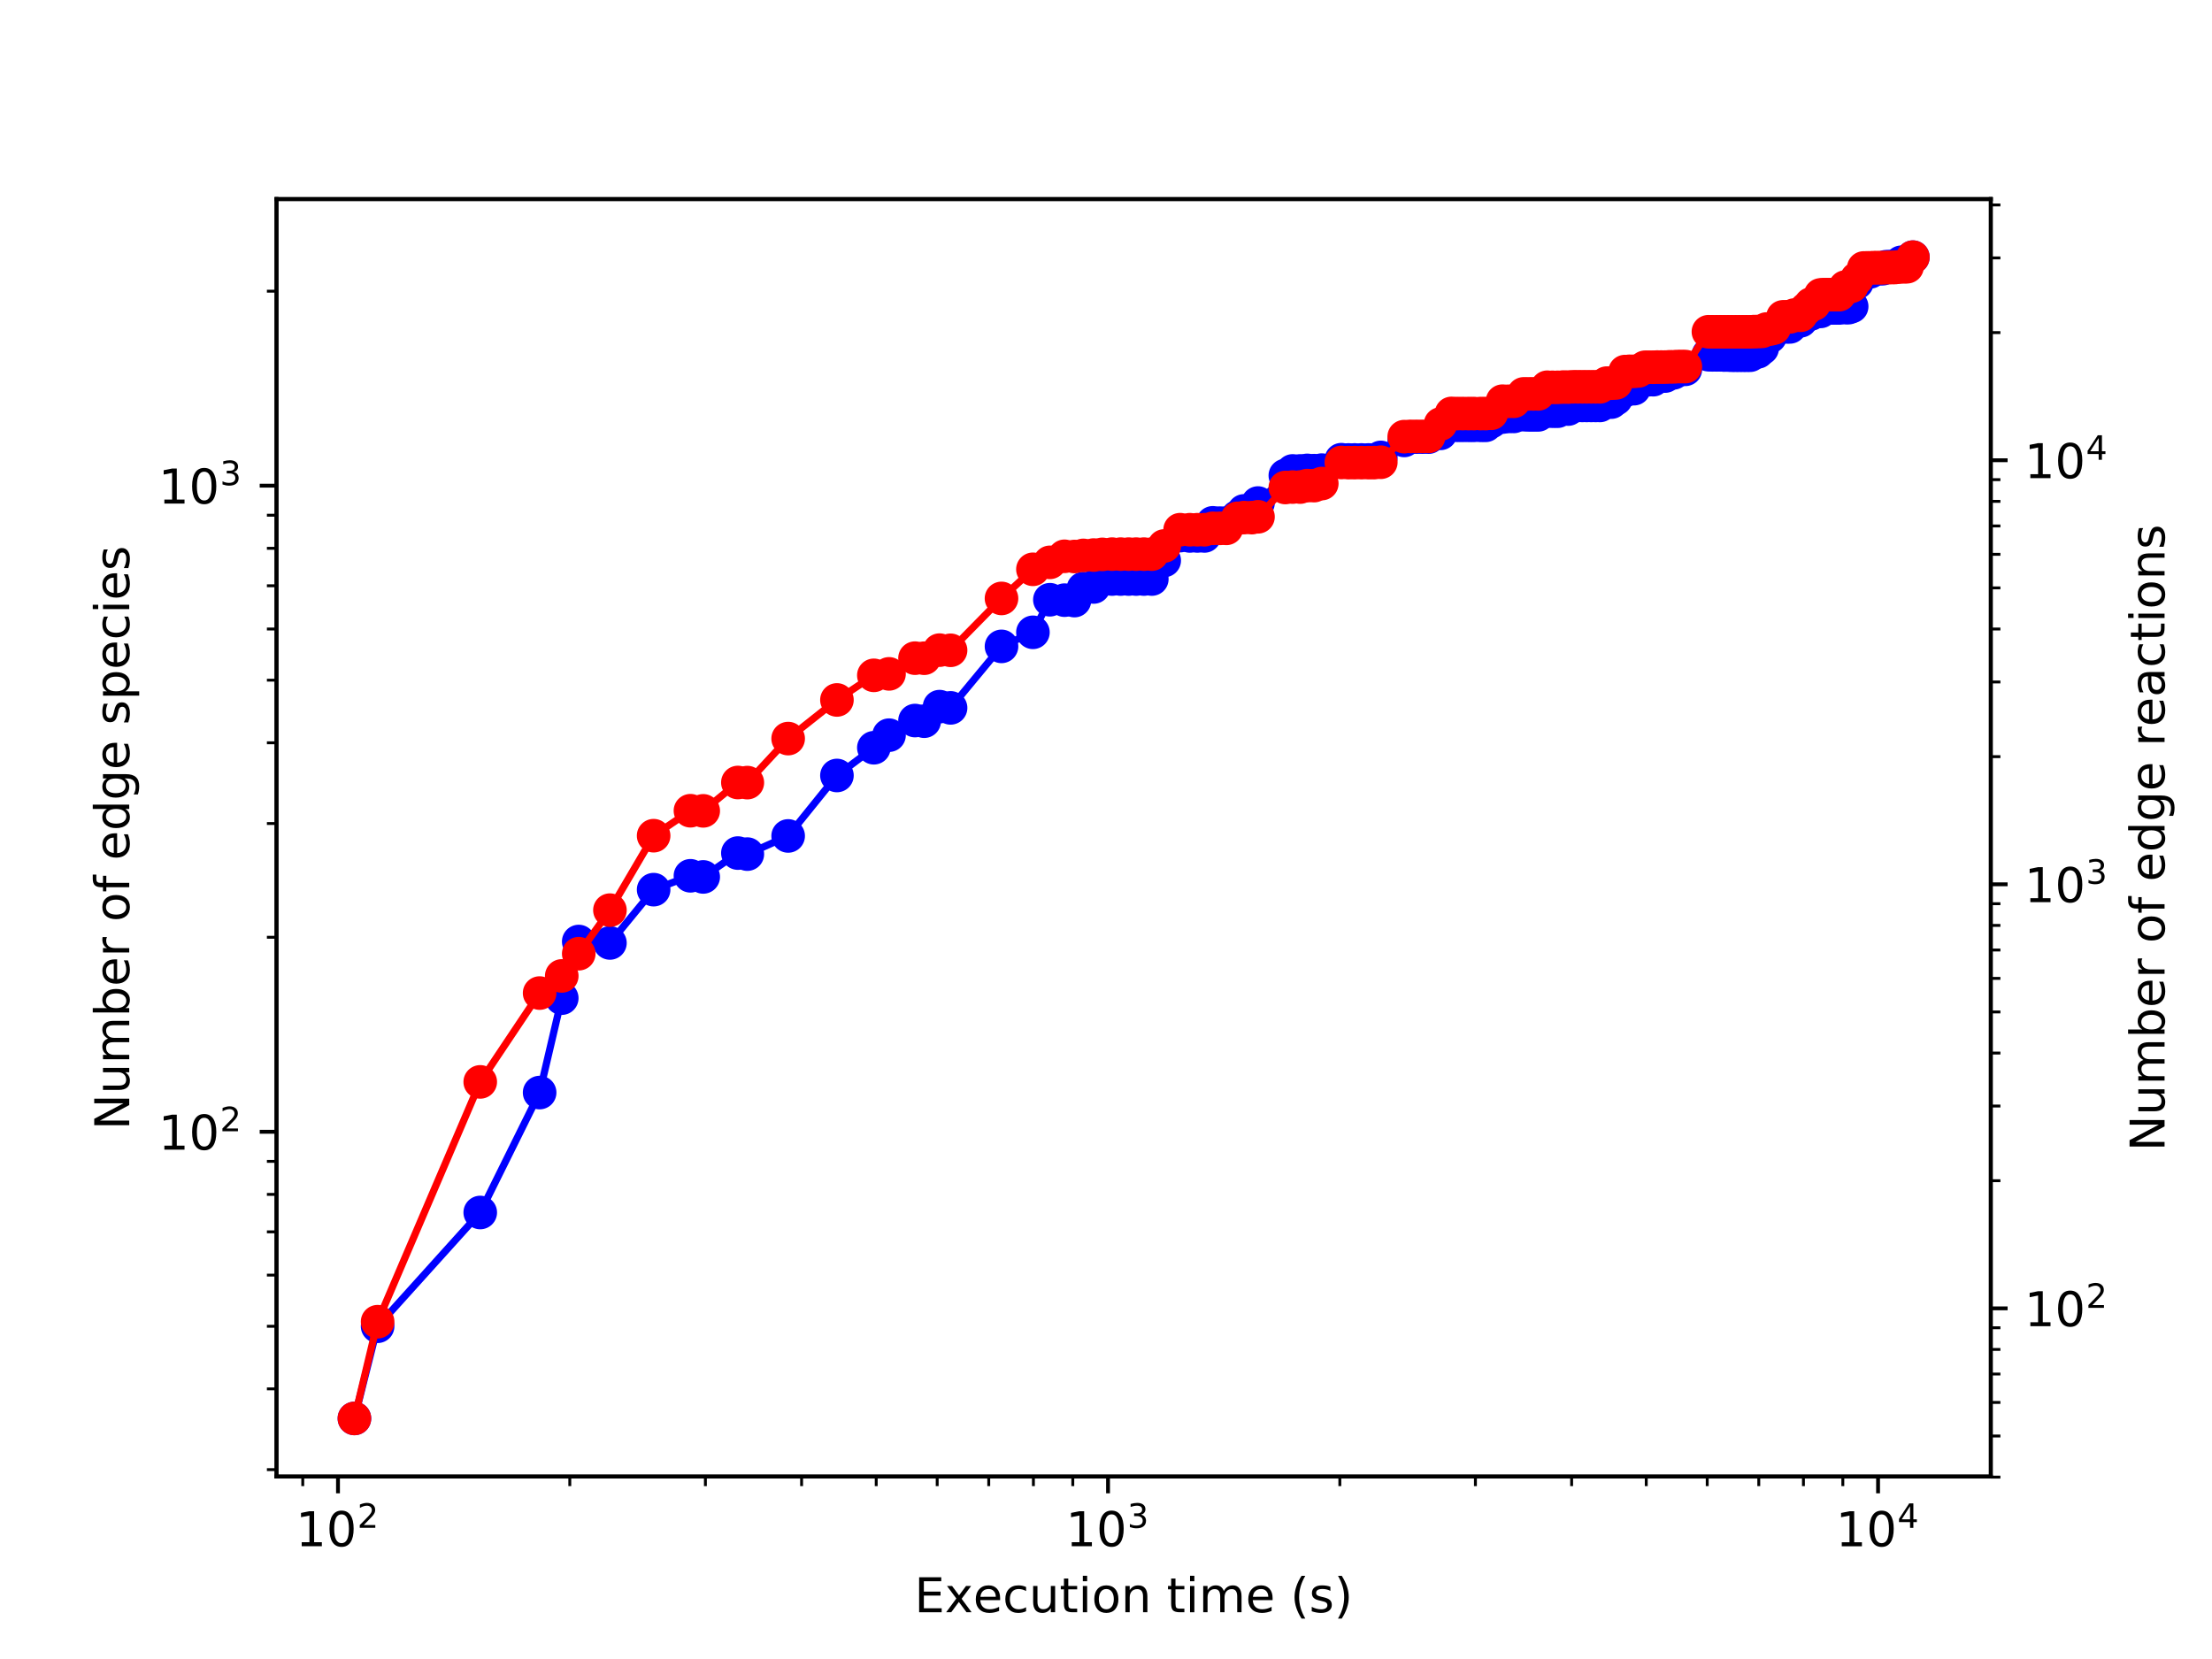 <?xml version="1.0" encoding="utf-8" standalone="no"?>
<!DOCTYPE svg PUBLIC "-//W3C//DTD SVG 1.1//EN"
  "http://www.w3.org/Graphics/SVG/1.1/DTD/svg11.dtd">
<!-- Created with matplotlib (http://matplotlib.org/) -->
<svg height="345.6pt" version="1.1" viewBox="0 0 460.8 345.6" width="460.8pt" xmlns="http://www.w3.org/2000/svg" xmlns:xlink="http://www.w3.org/1999/xlink">
 <defs>
  <style type="text/css">
*{stroke-linecap:butt;stroke-linejoin:round;}
  </style>
 </defs>
 <g id="figure_1">
  <g id="patch_1">
   <path d="M 0 345.6 
L 460.8 345.6 
L 460.8 0 
L 0 0 
z
" style="fill:#ffffff;"/>
  </g>
  <g id="axes_1">
   <g id="patch_2">
    <path d="M 57.6 307.584 
L 414.72 307.584 
L 414.72 41.472 
L 57.6 41.472 
z
" style="fill:#ffffff;"/>
   </g>
   <g id="matplotlib.axis_1">
    <g id="xtick_1">
     <g id="line2d_1">
      <defs>
       <path d="M 0 0 
L 0 3.5 
" id="m2da0a6eb20" style="stroke:#000000;stroke-width:0.8;"/>
      </defs>
      <g>
       <use style="stroke:#000000;stroke-width:0.8;" x="70.41" xlink:href="#m2da0a6eb20" y="307.584"/>
      </g>
     </g>
     <g id="text_1">
      <!-- $\mathdefault{10^{2}}$ -->
      <defs>
       <path d="M 12.406 8.297 
L 28.516 8.297 
L 28.516 63.922 
L 10.984 60.406 
L 10.984 69.391 
L 28.422 72.906 
L 38.281 72.906 
L 38.281 8.297 
L 54.391 8.297 
L 54.391 0 
L 12.406 0 
z
" id="DejaVuSans-31"/>
       <path d="M 31.781 66.406 
Q 24.172 66.406 20.328 58.906 
Q 16.5 51.422 16.5 36.375 
Q 16.5 21.391 20.328 13.891 
Q 24.172 6.391 31.781 6.391 
Q 39.453 6.391 43.281 13.891 
Q 47.125 21.391 47.125 36.375 
Q 47.125 51.422 43.281 58.906 
Q 39.453 66.406 31.781 66.406 
z
M 31.781 74.219 
Q 44.047 74.219 50.516 64.516 
Q 56.984 54.828 56.984 36.375 
Q 56.984 17.969 50.516 8.266 
Q 44.047 -1.422 31.781 -1.422 
Q 19.531 -1.422 13.062 8.266 
Q 6.594 17.969 6.594 36.375 
Q 6.594 54.828 13.062 64.516 
Q 19.531 74.219 31.781 74.219 
z
" id="DejaVuSans-30"/>
       <path d="M 19.188 8.297 
L 53.609 8.297 
L 53.609 0 
L 7.328 0 
L 7.328 8.297 
Q 12.938 14.109 22.625 23.891 
Q 32.328 33.688 34.812 36.531 
Q 39.547 41.844 41.422 45.531 
Q 43.312 49.219 43.312 52.781 
Q 43.312 58.594 39.234 62.25 
Q 35.156 65.922 28.609 65.922 
Q 23.969 65.922 18.812 64.312 
Q 13.672 62.703 7.812 59.422 
L 7.812 69.391 
Q 13.766 71.781 18.938 73 
Q 24.125 74.219 28.422 74.219 
Q 39.75 74.219 46.484 68.547 
Q 53.219 62.891 53.219 53.422 
Q 53.219 48.922 51.531 44.891 
Q 49.859 40.875 45.406 35.406 
Q 44.188 33.984 37.641 27.219 
Q 31.109 20.453 19.188 8.297 
z
" id="DejaVuSans-32"/>
      </defs>
      <g transform="translate(61.61 322.182)scale(0.1 -0.1)">
       <use transform="translate(0 0.766)" xlink:href="#DejaVuSans-31"/>
       <use transform="translate(63.623 0.766)" xlink:href="#DejaVuSans-30"/>
       <use transform="translate(128.203 39.047)scale(0.7)" xlink:href="#DejaVuSans-32"/>
      </g>
     </g>
    </g>
    <g id="xtick_2">
     <g id="line2d_2">
      <g>
       <use style="stroke:#000000;stroke-width:0.8;" x="230.822" xlink:href="#m2da0a6eb20" y="307.584"/>
      </g>
     </g>
     <g id="text_2">
      <!-- $\mathdefault{10^{3}}$ -->
      <defs>
       <path d="M 40.578 39.312 
Q 47.656 37.797 51.625 33 
Q 55.609 28.219 55.609 21.188 
Q 55.609 10.406 48.188 4.484 
Q 40.766 -1.422 27.094 -1.422 
Q 22.516 -1.422 17.656 -0.516 
Q 12.797 0.391 7.625 2.203 
L 7.625 11.719 
Q 11.719 9.328 16.594 8.109 
Q 21.484 6.891 26.812 6.891 
Q 36.078 6.891 40.938 10.547 
Q 45.797 14.203 45.797 21.188 
Q 45.797 27.641 41.281 31.266 
Q 36.766 34.906 28.719 34.906 
L 20.219 34.906 
L 20.219 43.016 
L 29.109 43.016 
Q 36.375 43.016 40.234 45.922 
Q 44.094 48.828 44.094 54.297 
Q 44.094 59.906 40.109 62.906 
Q 36.141 65.922 28.719 65.922 
Q 24.656 65.922 20.016 65.031 
Q 15.375 64.156 9.812 62.312 
L 9.812 71.094 
Q 15.438 72.656 20.344 73.438 
Q 25.25 74.219 29.594 74.219 
Q 40.828 74.219 47.359 69.109 
Q 53.906 64.016 53.906 55.328 
Q 53.906 49.266 50.438 45.094 
Q 46.969 40.922 40.578 39.312 
z
" id="DejaVuSans-33"/>
      </defs>
      <g transform="translate(222.022 322.182)scale(0.1 -0.1)">
       <use transform="translate(0 0.766)" xlink:href="#DejaVuSans-31"/>
       <use transform="translate(63.623 0.766)" xlink:href="#DejaVuSans-30"/>
       <use transform="translate(128.203 39.047)scale(0.7)" xlink:href="#DejaVuSans-33"/>
      </g>
     </g>
    </g>
    <g id="xtick_3">
     <g id="line2d_3">
      <g>
       <use style="stroke:#000000;stroke-width:0.8;" x="391.234" xlink:href="#m2da0a6eb20" y="307.584"/>
      </g>
     </g>
     <g id="text_3">
      <!-- $\mathdefault{10^{4}}$ -->
      <defs>
       <path d="M 37.797 64.312 
L 12.891 25.391 
L 37.797 25.391 
z
M 35.203 72.906 
L 47.609 72.906 
L 47.609 25.391 
L 58.016 25.391 
L 58.016 17.188 
L 47.609 17.188 
L 47.609 0 
L 37.797 0 
L 37.797 17.188 
L 4.891 17.188 
L 4.891 26.703 
z
" id="DejaVuSans-34"/>
      </defs>
      <g transform="translate(382.434 322.182)scale(0.1 -0.1)">
       <use transform="translate(0 0.684)" xlink:href="#DejaVuSans-31"/>
       <use transform="translate(63.623 0.684)" xlink:href="#DejaVuSans-30"/>
       <use transform="translate(128.203 38.966)scale(0.7)" xlink:href="#DejaVuSans-34"/>
      </g>
     </g>
    </g>
    <g id="xtick_4">
     <g id="line2d_4">
      <defs>
       <path d="M 0 0 
L 0 2 
" id="m44e86b2902" style="stroke:#000000;stroke-width:0.6;"/>
      </defs>
      <g>
       <use style="stroke:#000000;stroke-width:0.6;" x="63.07" xlink:href="#m44e86b2902" y="307.584"/>
      </g>
     </g>
    </g>
    <g id="xtick_5">
     <g id="line2d_5">
      <g>
       <use style="stroke:#000000;stroke-width:0.6;" x="118.699" xlink:href="#m44e86b2902" y="307.584"/>
      </g>
     </g>
    </g>
    <g id="xtick_6">
     <g id="line2d_6">
      <g>
       <use style="stroke:#000000;stroke-width:0.6;" x="146.946" xlink:href="#m44e86b2902" y="307.584"/>
      </g>
     </g>
    </g>
    <g id="xtick_7">
     <g id="line2d_7">
      <g>
       <use style="stroke:#000000;stroke-width:0.6;" x="166.988" xlink:href="#m44e86b2902" y="307.584"/>
      </g>
     </g>
    </g>
    <g id="xtick_8">
     <g id="line2d_8">
      <g>
       <use style="stroke:#000000;stroke-width:0.6;" x="182.533" xlink:href="#m44e86b2902" y="307.584"/>
      </g>
     </g>
    </g>
    <g id="xtick_9">
     <g id="line2d_9">
      <g>
       <use style="stroke:#000000;stroke-width:0.6;" x="195.235" xlink:href="#m44e86b2902" y="307.584"/>
      </g>
     </g>
    </g>
    <g id="xtick_10">
     <g id="line2d_10">
      <g>
       <use style="stroke:#000000;stroke-width:0.6;" x="205.974" xlink:href="#m44e86b2902" y="307.584"/>
      </g>
     </g>
    </g>
    <g id="xtick_11">
     <g id="line2d_11">
      <g>
       <use style="stroke:#000000;stroke-width:0.6;" x="215.277" xlink:href="#m44e86b2902" y="307.584"/>
      </g>
     </g>
    </g>
    <g id="xtick_12">
     <g id="line2d_12">
      <g>
       <use style="stroke:#000000;stroke-width:0.6;" x="223.482" xlink:href="#m44e86b2902" y="307.584"/>
      </g>
     </g>
    </g>
    <g id="xtick_13">
     <g id="line2d_13">
      <g>
       <use style="stroke:#000000;stroke-width:0.6;" x="279.111" xlink:href="#m44e86b2902" y="307.584"/>
      </g>
     </g>
    </g>
    <g id="xtick_14">
     <g id="line2d_14">
      <g>
       <use style="stroke:#000000;stroke-width:0.6;" x="307.358" xlink:href="#m44e86b2902" y="307.584"/>
      </g>
     </g>
    </g>
    <g id="xtick_15">
     <g id="line2d_15">
      <g>
       <use style="stroke:#000000;stroke-width:0.6;" x="327.4" xlink:href="#m44e86b2902" y="307.584"/>
      </g>
     </g>
    </g>
    <g id="xtick_16">
     <g id="line2d_16">
      <g>
       <use style="stroke:#000000;stroke-width:0.6;" x="342.945" xlink:href="#m44e86b2902" y="307.584"/>
      </g>
     </g>
    </g>
    <g id="xtick_17">
     <g id="line2d_17">
      <g>
       <use style="stroke:#000000;stroke-width:0.6;" x="355.647" xlink:href="#m44e86b2902" y="307.584"/>
      </g>
     </g>
    </g>
    <g id="xtick_18">
     <g id="line2d_18">
      <g>
       <use style="stroke:#000000;stroke-width:0.6;" x="366.386" xlink:href="#m44e86b2902" y="307.584"/>
      </g>
     </g>
    </g>
    <g id="xtick_19">
     <g id="line2d_19">
      <g>
       <use style="stroke:#000000;stroke-width:0.6;" x="375.688" xlink:href="#m44e86b2902" y="307.584"/>
      </g>
     </g>
    </g>
    <g id="xtick_20">
     <g id="line2d_20">
      <g>
       <use style="stroke:#000000;stroke-width:0.6;" x="383.894" xlink:href="#m44e86b2902" y="307.584"/>
      </g>
     </g>
    </g>
    <g id="text_4">
     <!-- Execution time (s) -->
     <defs>
      <path d="M 9.812 72.906 
L 55.906 72.906 
L 55.906 64.594 
L 19.672 64.594 
L 19.672 43.016 
L 54.391 43.016 
L 54.391 34.719 
L 19.672 34.719 
L 19.672 8.297 
L 56.781 8.297 
L 56.781 0 
L 9.812 0 
z
" id="DejaVuSans-45"/>
      <path d="M 54.891 54.688 
L 35.109 28.078 
L 55.906 0 
L 45.312 0 
L 29.391 21.484 
L 13.484 0 
L 2.875 0 
L 24.125 28.609 
L 4.688 54.688 
L 15.281 54.688 
L 29.781 35.203 
L 44.281 54.688 
z
" id="DejaVuSans-78"/>
      <path d="M 56.203 29.594 
L 56.203 25.203 
L 14.891 25.203 
Q 15.484 15.922 20.484 11.062 
Q 25.484 6.203 34.422 6.203 
Q 39.594 6.203 44.453 7.469 
Q 49.312 8.734 54.109 11.281 
L 54.109 2.781 
Q 49.266 0.734 44.188 -0.344 
Q 39.109 -1.422 33.891 -1.422 
Q 20.797 -1.422 13.156 6.188 
Q 5.516 13.812 5.516 26.812 
Q 5.516 40.234 12.766 48.109 
Q 20.016 56 32.328 56 
Q 43.359 56 49.781 48.891 
Q 56.203 41.797 56.203 29.594 
z
M 47.219 32.234 
Q 47.125 39.594 43.094 43.984 
Q 39.062 48.391 32.422 48.391 
Q 24.906 48.391 20.391 44.141 
Q 15.875 39.891 15.188 32.172 
z
" id="DejaVuSans-65"/>
      <path d="M 48.781 52.594 
L 48.781 44.188 
Q 44.969 46.297 41.141 47.344 
Q 37.312 48.391 33.406 48.391 
Q 24.656 48.391 19.812 42.844 
Q 14.984 37.312 14.984 27.297 
Q 14.984 17.281 19.812 11.734 
Q 24.656 6.203 33.406 6.203 
Q 37.312 6.203 41.141 7.25 
Q 44.969 8.297 48.781 10.406 
L 48.781 2.094 
Q 45.016 0.344 40.984 -0.531 
Q 36.969 -1.422 32.422 -1.422 
Q 20.062 -1.422 12.781 6.344 
Q 5.516 14.109 5.516 27.297 
Q 5.516 40.672 12.859 48.328 
Q 20.219 56 33.016 56 
Q 37.156 56 41.109 55.141 
Q 45.062 54.297 48.781 52.594 
z
" id="DejaVuSans-63"/>
      <path d="M 8.5 21.578 
L 8.5 54.688 
L 17.484 54.688 
L 17.484 21.922 
Q 17.484 14.156 20.5 10.266 
Q 23.531 6.391 29.594 6.391 
Q 36.859 6.391 41.078 11.031 
Q 45.312 15.672 45.312 23.688 
L 45.312 54.688 
L 54.297 54.688 
L 54.297 0 
L 45.312 0 
L 45.312 8.406 
Q 42.047 3.422 37.719 1 
Q 33.406 -1.422 27.688 -1.422 
Q 18.266 -1.422 13.375 4.438 
Q 8.5 10.297 8.5 21.578 
z
M 31.109 56 
z
" id="DejaVuSans-75"/>
      <path d="M 18.312 70.219 
L 18.312 54.688 
L 36.812 54.688 
L 36.812 47.703 
L 18.312 47.703 
L 18.312 18.016 
Q 18.312 11.328 20.141 9.422 
Q 21.969 7.516 27.594 7.516 
L 36.812 7.516 
L 36.812 0 
L 27.594 0 
Q 17.188 0 13.234 3.875 
Q 9.281 7.766 9.281 18.016 
L 9.281 47.703 
L 2.688 47.703 
L 2.688 54.688 
L 9.281 54.688 
L 9.281 70.219 
z
" id="DejaVuSans-74"/>
      <path d="M 9.422 54.688 
L 18.406 54.688 
L 18.406 0 
L 9.422 0 
z
M 9.422 75.984 
L 18.406 75.984 
L 18.406 64.594 
L 9.422 64.594 
z
" id="DejaVuSans-69"/>
      <path d="M 30.609 48.391 
Q 23.391 48.391 19.188 42.75 
Q 14.984 37.109 14.984 27.297 
Q 14.984 17.484 19.156 11.844 
Q 23.344 6.203 30.609 6.203 
Q 37.797 6.203 41.984 11.859 
Q 46.188 17.531 46.188 27.297 
Q 46.188 37.016 41.984 42.703 
Q 37.797 48.391 30.609 48.391 
z
M 30.609 56 
Q 42.328 56 49.016 48.375 
Q 55.719 40.766 55.719 27.297 
Q 55.719 13.875 49.016 6.219 
Q 42.328 -1.422 30.609 -1.422 
Q 18.844 -1.422 12.172 6.219 
Q 5.516 13.875 5.516 27.297 
Q 5.516 40.766 12.172 48.375 
Q 18.844 56 30.609 56 
z
" id="DejaVuSans-6f"/>
      <path d="M 54.891 33.016 
L 54.891 0 
L 45.906 0 
L 45.906 32.719 
Q 45.906 40.484 42.875 44.328 
Q 39.844 48.188 33.797 48.188 
Q 26.516 48.188 22.312 43.547 
Q 18.109 38.922 18.109 30.906 
L 18.109 0 
L 9.078 0 
L 9.078 54.688 
L 18.109 54.688 
L 18.109 46.188 
Q 21.344 51.125 25.703 53.562 
Q 30.078 56 35.797 56 
Q 45.219 56 50.047 50.172 
Q 54.891 44.344 54.891 33.016 
z
" id="DejaVuSans-6e"/>
      <path id="DejaVuSans-20"/>
      <path d="M 52 44.188 
Q 55.375 50.25 60.062 53.125 
Q 64.75 56 71.094 56 
Q 79.641 56 84.281 50.016 
Q 88.922 44.047 88.922 33.016 
L 88.922 0 
L 79.891 0 
L 79.891 32.719 
Q 79.891 40.578 77.094 44.375 
Q 74.312 48.188 68.609 48.188 
Q 61.625 48.188 57.562 43.547 
Q 53.516 38.922 53.516 30.906 
L 53.516 0 
L 44.484 0 
L 44.484 32.719 
Q 44.484 40.625 41.703 44.406 
Q 38.922 48.188 33.109 48.188 
Q 26.219 48.188 22.156 43.531 
Q 18.109 38.875 18.109 30.906 
L 18.109 0 
L 9.078 0 
L 9.078 54.688 
L 18.109 54.688 
L 18.109 46.188 
Q 21.188 51.219 25.484 53.609 
Q 29.781 56 35.688 56 
Q 41.656 56 45.828 52.969 
Q 50 49.953 52 44.188 
z
" id="DejaVuSans-6d"/>
      <path d="M 31 75.875 
Q 24.469 64.656 21.281 53.656 
Q 18.109 42.672 18.109 31.391 
Q 18.109 20.125 21.312 9.062 
Q 24.516 -2 31 -13.188 
L 23.188 -13.188 
Q 15.875 -1.703 12.234 9.375 
Q 8.594 20.453 8.594 31.391 
Q 8.594 42.281 12.203 53.312 
Q 15.828 64.359 23.188 75.875 
z
" id="DejaVuSans-28"/>
      <path d="M 44.281 53.078 
L 44.281 44.578 
Q 40.484 46.531 36.375 47.5 
Q 32.281 48.484 27.875 48.484 
Q 21.188 48.484 17.844 46.438 
Q 14.5 44.391 14.5 40.281 
Q 14.5 37.156 16.891 35.375 
Q 19.281 33.594 26.516 31.984 
L 29.594 31.297 
Q 39.156 29.25 43.188 25.516 
Q 47.219 21.781 47.219 15.094 
Q 47.219 7.469 41.188 3.016 
Q 35.156 -1.422 24.609 -1.422 
Q 20.219 -1.422 15.453 -0.562 
Q 10.688 0.297 5.422 2 
L 5.422 11.281 
Q 10.406 8.688 15.234 7.391 
Q 20.062 6.109 24.812 6.109 
Q 31.156 6.109 34.562 8.281 
Q 37.984 10.453 37.984 14.406 
Q 37.984 18.062 35.516 20.016 
Q 33.062 21.969 24.703 23.781 
L 21.578 24.516 
Q 13.234 26.266 9.516 29.906 
Q 5.812 33.547 5.812 39.891 
Q 5.812 47.609 11.281 51.797 
Q 16.75 56 26.812 56 
Q 31.781 56 36.172 55.266 
Q 40.578 54.547 44.281 53.078 
z
" id="DejaVuSans-73"/>
      <path d="M 8.016 75.875 
L 15.828 75.875 
Q 23.141 64.359 26.781 53.312 
Q 30.422 42.281 30.422 31.391 
Q 30.422 20.453 26.781 9.375 
Q 23.141 -1.703 15.828 -13.188 
L 8.016 -13.188 
Q 14.5 -2 17.703 9.062 
Q 20.906 20.125 20.906 31.391 
Q 20.906 42.672 17.703 53.656 
Q 14.5 64.656 8.016 75.875 
z
" id="DejaVuSans-29"/>
     </defs>
     <g transform="translate(190.491 335.861)scale(0.1 -0.1)">
      <use xlink:href="#DejaVuSans-45"/>
      <use x="63.184" xlink:href="#DejaVuSans-78"/>
      <use x="122.316" xlink:href="#DejaVuSans-65"/>
      <use x="183.84" xlink:href="#DejaVuSans-63"/>
      <use x="238.82" xlink:href="#DejaVuSans-75"/>
      <use x="302.199" xlink:href="#DejaVuSans-74"/>
      <use x="341.408" xlink:href="#DejaVuSans-69"/>
      <use x="369.191" xlink:href="#DejaVuSans-6f"/>
      <use x="430.373" xlink:href="#DejaVuSans-6e"/>
      <use x="493.752" xlink:href="#DejaVuSans-20"/>
      <use x="525.539" xlink:href="#DejaVuSans-74"/>
      <use x="564.748" xlink:href="#DejaVuSans-69"/>
      <use x="592.531" xlink:href="#DejaVuSans-6d"/>
      <use x="689.943" xlink:href="#DejaVuSans-65"/>
      <use x="751.467" xlink:href="#DejaVuSans-20"/>
      <use x="783.254" xlink:href="#DejaVuSans-28"/>
      <use x="822.268" xlink:href="#DejaVuSans-73"/>
      <use x="874.367" xlink:href="#DejaVuSans-29"/>
     </g>
    </g>
   </g>
   <g id="matplotlib.axis_2">
    <g id="ytick_1">
     <g id="line2d_21">
      <defs>
       <path d="M 0 0 
L -3.5 0 
" id="mf199bda37f" style="stroke:#000000;stroke-width:0.8;"/>
      </defs>
      <g>
       <use style="stroke:#000000;stroke-width:0.8;" x="57.6" xlink:href="#mf199bda37f" y="235.77"/>
      </g>
     </g>
     <g id="text_5">
      <!-- $\mathdefault{10^{2}}$ -->
      <g transform="translate(33 239.569)scale(0.1 -0.1)">
       <use transform="translate(0 0.766)" xlink:href="#DejaVuSans-31"/>
       <use transform="translate(63.623 0.766)" xlink:href="#DejaVuSans-30"/>
       <use transform="translate(128.203 39.047)scale(0.7)" xlink:href="#DejaVuSans-32"/>
      </g>
     </g>
    </g>
    <g id="ytick_2">
     <g id="line2d_22">
      <g>
       <use style="stroke:#000000;stroke-width:0.8;" x="57.6" xlink:href="#mf199bda37f" y="101.177"/>
      </g>
     </g>
     <g id="text_6">
      <!-- $\mathdefault{10^{3}}$ -->
      <g transform="translate(33 104.976)scale(0.1 -0.1)">
       <use transform="translate(0 0.766)" xlink:href="#DejaVuSans-31"/>
       <use transform="translate(63.623 0.766)" xlink:href="#DejaVuSans-30"/>
       <use transform="translate(128.203 39.047)scale(0.7)" xlink:href="#DejaVuSans-33"/>
      </g>
     </g>
    </g>
    <g id="ytick_3">
     <g id="line2d_23">
      <defs>
       <path d="M 0 0 
L -2 0 
" id="m1bcc549f3a" style="stroke:#000000;stroke-width:0.6;"/>
      </defs>
      <g>
       <use style="stroke:#000000;stroke-width:0.6;" x="57.6" xlink:href="#m1bcc549f3a" y="306.145"/>
      </g>
     </g>
    </g>
    <g id="ytick_4">
     <g id="line2d_24">
      <g>
       <use style="stroke:#000000;stroke-width:0.6;" x="57.6" xlink:href="#m1bcc549f3a" y="289.329"/>
      </g>
     </g>
    </g>
    <g id="ytick_5">
     <g id="line2d_25">
      <g>
       <use style="stroke:#000000;stroke-width:0.6;" x="57.6" xlink:href="#m1bcc549f3a" y="276.286"/>
      </g>
     </g>
    </g>
    <g id="ytick_6">
     <g id="line2d_26">
      <g>
       <use style="stroke:#000000;stroke-width:0.6;" x="57.6" xlink:href="#m1bcc549f3a" y="265.629"/>
      </g>
     </g>
    </g>
    <g id="ytick_7">
     <g id="line2d_27">
      <g>
       <use style="stroke:#000000;stroke-width:0.6;" x="57.6" xlink:href="#m1bcc549f3a" y="256.618"/>
      </g>
     </g>
    </g>
    <g id="ytick_8">
     <g id="line2d_28">
      <g>
       <use style="stroke:#000000;stroke-width:0.6;" x="57.6" xlink:href="#m1bcc549f3a" y="248.813"/>
      </g>
     </g>
    </g>
    <g id="ytick_9">
     <g id="line2d_29">
      <g>
       <use style="stroke:#000000;stroke-width:0.6;" x="57.6" xlink:href="#m1bcc549f3a" y="241.928"/>
      </g>
     </g>
    </g>
    <g id="ytick_10">
     <g id="line2d_30">
      <g>
       <use style="stroke:#000000;stroke-width:0.6;" x="57.6" xlink:href="#m1bcc549f3a" y="195.253"/>
      </g>
     </g>
    </g>
    <g id="ytick_11">
     <g id="line2d_31">
      <g>
       <use style="stroke:#000000;stroke-width:0.6;" x="57.6" xlink:href="#m1bcc549f3a" y="171.552"/>
      </g>
     </g>
    </g>
    <g id="ytick_12">
     <g id="line2d_32">
      <g>
       <use style="stroke:#000000;stroke-width:0.6;" x="57.6" xlink:href="#m1bcc549f3a" y="154.737"/>
      </g>
     </g>
    </g>
    <g id="ytick_13">
     <g id="line2d_33">
      <g>
       <use style="stroke:#000000;stroke-width:0.6;" x="57.6" xlink:href="#m1bcc549f3a" y="141.693"/>
      </g>
     </g>
    </g>
    <g id="ytick_14">
     <g id="line2d_34">
      <g>
       <use style="stroke:#000000;stroke-width:0.6;" x="57.6" xlink:href="#m1bcc549f3a" y="131.036"/>
      </g>
     </g>
    </g>
    <g id="ytick_15">
     <g id="line2d_35">
      <g>
       <use style="stroke:#000000;stroke-width:0.6;" x="57.6" xlink:href="#m1bcc549f3a" y="122.025"/>
      </g>
     </g>
    </g>
    <g id="ytick_16">
     <g id="line2d_36">
      <g>
       <use style="stroke:#000000;stroke-width:0.6;" x="57.6" xlink:href="#m1bcc549f3a" y="114.22"/>
      </g>
     </g>
    </g>
    <g id="ytick_17">
     <g id="line2d_37">
      <g>
       <use style="stroke:#000000;stroke-width:0.6;" x="57.6" xlink:href="#m1bcc549f3a" y="107.335"/>
      </g>
     </g>
    </g>
    <g id="ytick_18">
     <g id="line2d_38">
      <g>
       <use style="stroke:#000000;stroke-width:0.6;" x="57.6" xlink:href="#m1bcc549f3a" y="60.66"/>
      </g>
     </g>
    </g>
    <g id="text_7">
     <!-- Number of edge species -->
     <defs>
      <path d="M 9.812 72.906 
L 23.094 72.906 
L 55.422 11.922 
L 55.422 72.906 
L 64.984 72.906 
L 64.984 0 
L 51.703 0 
L 19.391 60.984 
L 19.391 0 
L 9.812 0 
z
" id="DejaVuSans-4e"/>
      <path d="M 48.688 27.297 
Q 48.688 37.203 44.609 42.844 
Q 40.531 48.484 33.406 48.484 
Q 26.266 48.484 22.188 42.844 
Q 18.109 37.203 18.109 27.297 
Q 18.109 17.391 22.188 11.75 
Q 26.266 6.109 33.406 6.109 
Q 40.531 6.109 44.609 11.75 
Q 48.688 17.391 48.688 27.297 
z
M 18.109 46.391 
Q 20.953 51.266 25.266 53.625 
Q 29.594 56 35.594 56 
Q 45.562 56 51.781 48.094 
Q 58.016 40.188 58.016 27.297 
Q 58.016 14.406 51.781 6.484 
Q 45.562 -1.422 35.594 -1.422 
Q 29.594 -1.422 25.266 0.953 
Q 20.953 3.328 18.109 8.203 
L 18.109 0 
L 9.078 0 
L 9.078 75.984 
L 18.109 75.984 
z
" id="DejaVuSans-62"/>
      <path d="M 41.109 46.297 
Q 39.594 47.172 37.812 47.578 
Q 36.031 48 33.891 48 
Q 26.266 48 22.188 43.047 
Q 18.109 38.094 18.109 28.812 
L 18.109 0 
L 9.078 0 
L 9.078 54.688 
L 18.109 54.688 
L 18.109 46.188 
Q 20.953 51.172 25.484 53.578 
Q 30.031 56 36.531 56 
Q 37.453 56 38.578 55.875 
Q 39.703 55.766 41.062 55.516 
z
" id="DejaVuSans-72"/>
      <path d="M 37.109 75.984 
L 37.109 68.5 
L 28.516 68.5 
Q 23.688 68.5 21.797 66.547 
Q 19.922 64.594 19.922 59.516 
L 19.922 54.688 
L 34.719 54.688 
L 34.719 47.703 
L 19.922 47.703 
L 19.922 0 
L 10.891 0 
L 10.891 47.703 
L 2.297 47.703 
L 2.297 54.688 
L 10.891 54.688 
L 10.891 58.5 
Q 10.891 67.625 15.141 71.797 
Q 19.391 75.984 28.609 75.984 
z
" id="DejaVuSans-66"/>
      <path d="M 45.406 46.391 
L 45.406 75.984 
L 54.391 75.984 
L 54.391 0 
L 45.406 0 
L 45.406 8.203 
Q 42.578 3.328 38.25 0.953 
Q 33.938 -1.422 27.875 -1.422 
Q 17.969 -1.422 11.734 6.484 
Q 5.516 14.406 5.516 27.297 
Q 5.516 40.188 11.734 48.094 
Q 17.969 56 27.875 56 
Q 33.938 56 38.25 53.625 
Q 42.578 51.266 45.406 46.391 
z
M 14.797 27.297 
Q 14.797 17.391 18.875 11.75 
Q 22.953 6.109 30.078 6.109 
Q 37.203 6.109 41.297 11.75 
Q 45.406 17.391 45.406 27.297 
Q 45.406 37.203 41.297 42.844 
Q 37.203 48.484 30.078 48.484 
Q 22.953 48.484 18.875 42.844 
Q 14.797 37.203 14.797 27.297 
z
" id="DejaVuSans-64"/>
      <path d="M 45.406 27.984 
Q 45.406 37.75 41.375 43.109 
Q 37.359 48.484 30.078 48.484 
Q 22.859 48.484 18.828 43.109 
Q 14.797 37.75 14.797 27.984 
Q 14.797 18.266 18.828 12.891 
Q 22.859 7.516 30.078 7.516 
Q 37.359 7.516 41.375 12.891 
Q 45.406 18.266 45.406 27.984 
z
M 54.391 6.781 
Q 54.391 -7.172 48.188 -13.984 
Q 42 -20.797 29.203 -20.797 
Q 24.469 -20.797 20.266 -20.094 
Q 16.062 -19.391 12.109 -17.922 
L 12.109 -9.188 
Q 16.062 -11.328 19.922 -12.344 
Q 23.781 -13.375 27.781 -13.375 
Q 36.625 -13.375 41.016 -8.766 
Q 45.406 -4.156 45.406 5.172 
L 45.406 9.625 
Q 42.625 4.781 38.281 2.391 
Q 33.938 0 27.875 0 
Q 17.828 0 11.672 7.656 
Q 5.516 15.328 5.516 27.984 
Q 5.516 40.672 11.672 48.328 
Q 17.828 56 27.875 56 
Q 33.938 56 38.281 53.609 
Q 42.625 51.219 45.406 46.391 
L 45.406 54.688 
L 54.391 54.688 
z
" id="DejaVuSans-67"/>
      <path d="M 18.109 8.203 
L 18.109 -20.797 
L 9.078 -20.797 
L 9.078 54.688 
L 18.109 54.688 
L 18.109 46.391 
Q 20.953 51.266 25.266 53.625 
Q 29.594 56 35.594 56 
Q 45.562 56 51.781 48.094 
Q 58.016 40.188 58.016 27.297 
Q 58.016 14.406 51.781 6.484 
Q 45.562 -1.422 35.594 -1.422 
Q 29.594 -1.422 25.266 0.953 
Q 20.953 3.328 18.109 8.203 
z
M 48.688 27.297 
Q 48.688 37.203 44.609 42.844 
Q 40.531 48.484 33.406 48.484 
Q 26.266 48.484 22.188 42.844 
Q 18.109 37.203 18.109 27.297 
Q 18.109 17.391 22.188 11.75 
Q 26.266 6.109 33.406 6.109 
Q 40.531 6.109 44.609 11.75 
Q 48.688 17.391 48.688 27.297 
z
" id="DejaVuSans-70"/>
     </defs>
     <g transform="translate(26.92 235.377)rotate(-90)scale(0.1 -0.1)">
      <use xlink:href="#DejaVuSans-4e"/>
      <use x="74.805" xlink:href="#DejaVuSans-75"/>
      <use x="138.184" xlink:href="#DejaVuSans-6d"/>
      <use x="235.596" xlink:href="#DejaVuSans-62"/>
      <use x="299.072" xlink:href="#DejaVuSans-65"/>
      <use x="360.596" xlink:href="#DejaVuSans-72"/>
      <use x="401.709" xlink:href="#DejaVuSans-20"/>
      <use x="433.496" xlink:href="#DejaVuSans-6f"/>
      <use x="494.678" xlink:href="#DejaVuSans-66"/>
      <use x="529.883" xlink:href="#DejaVuSans-20"/>
      <use x="561.67" xlink:href="#DejaVuSans-65"/>
      <use x="623.193" xlink:href="#DejaVuSans-64"/>
      <use x="686.67" xlink:href="#DejaVuSans-67"/>
      <use x="750.146" xlink:href="#DejaVuSans-65"/>
      <use x="811.67" xlink:href="#DejaVuSans-20"/>
      <use x="843.457" xlink:href="#DejaVuSans-73"/>
      <use x="895.557" xlink:href="#DejaVuSans-70"/>
      <use x="959.033" xlink:href="#DejaVuSans-65"/>
      <use x="1020.557" xlink:href="#DejaVuSans-63"/>
      <use x="1075.537" xlink:href="#DejaVuSans-69"/>
      <use x="1103.32" xlink:href="#DejaVuSans-65"/>
      <use x="1164.844" xlink:href="#DejaVuSans-73"/>
     </g>
    </g>
   </g>
   <g id="line2d_39">
    <path clip-path="url(#p4e44d4c3b3)" d="M 73.833 295.488 
L 78.665 276.286 
L 100.044 252.585 
L 112.415 227.6 
L 117.023 207.932 
L 120.563 196.136 
L 127.06 196.434 
L 136.164 185.331 
L 143.833 182.444 
L 146.493 182.679 
L 153.713 177.711 
L 155.683 177.928 
L 164.187 174.142 
L 174.349 161.548 
L 182.039 155.769 
L 185.201 153.151 
L 190.615 150.103 
L 192.529 150.238 
L 195.727 147.206 
L 198.021 147.463 
L 208.632 134.653 
L 215.178 131.722 
L 218.71 124.936 
L 223.826 125.112 
L 225.685 122.613 
L 227.832 122.276 
L 229.636 120.786 
L 231.666 120.623 
L 239.944 120.623 
L 242.528 116.759 
L 245.841 111.577 
L 250.906 111.647 
L 252.649 108.915 
L 255.48 108.982 
L 257.784 107.661 
L 259.142 106.433 
L 260.78 106.497 
L 262.063 104.793 
L 267.76 99.053 
L 269.287 98.103 
L 273.744 98.047 
L 275.35 97.936 
L 279.421 95.765 
L 283.625 95.818 
L 286.249 95.818 
L 287.648 95.288 
L 292.528 91.75 
L 293.83 91.058 
L 297.624 91.058 
L 300.092 90.276 
L 302.375 88.556 
L 305.94 88.603 
L 309.495 88.603 
L 310.684 87.807 
L 313.001 86.884 
L 314.243 86.747 
L 315.357 86.747 
L 317.414 86.383 
L 320.437 86.428 
L 322.329 85.616 
L 324.483 85.661 
L 325.65 85.17 
L 326.686 85.215 
L 327.737 84.419 
L 330.541 84.463 
L 333.286 84.463 
L 334.714 83.721 
L 335.673 83.765 
L 336.63 83.075 
L 338.529 81.342 
L 339.449 80.927 
L 340.386 80.969 
L 341.296 79.822 
L 342.692 79.056 
L 344.399 79.096 
L 345.239 78.3 
L 346.88 78.34 
L 347.766 77.632 
L 348.631 77.671 
L 349.487 76.933 
L 351.093 76.933 
L 355.897 73.887 
L 360.752 73.997 
L 364.591 73.997 
L 365.376 73.303 
L 366.182 73.303 
L 367.09 72.546 
L 368.016 70.091 
L 368.739 70.126 
L 369.599 68.8 
L 371.417 68.066 
L 372.875 68.099 
L 373.772 66.786 
L 375.135 66.819 
L 376.199 65.789 
L 377.23 65.407 
L 377.878 64.965 
L 379.267 64.871 
L 379.955 64.153 
L 385.057 64.091 
L 385.736 63.843 
L 386.823 58.876 
L 388.259 56.924 
L 388.954 56.596 
L 389.613 56.623 
L 390.298 55.946 
L 392.24 55.973 
L 392.886 55.569 
L 395.423 55.462 
L 396.067 54.639 
L 397.273 54.639 
L 398.487 53.568 
L 398.487 53.568 
" style="fill:none;stroke:#0000ff;stroke-linecap:square;stroke-width:1.5;"/>
    <defs>
     <path d="M 0 3 
C 0.796 3 1.559 2.684 2.121 2.121 
C 2.684 1.559 3 0.796 3 0 
C 3 -0.796 2.684 -1.559 2.121 -2.121 
C 1.559 -2.684 0.796 -3 0 -3 
C -0.796 -3 -1.559 -2.684 -2.121 -2.121 
C -2.684 -1.559 -3 -0.796 -3 0 
C -3 0.796 -2.684 1.559 -2.121 2.121 
C -1.559 2.684 -0.796 3 0 3 
z
" id="m6d2418e602" style="stroke:#0000ff;"/>
    </defs>
    <g clip-path="url(#p4e44d4c3b3)">
     <use style="fill:#0000ff;stroke:#0000ff;" x="73.833" xlink:href="#m6d2418e602" y="295.488"/>
     <use style="fill:#0000ff;stroke:#0000ff;" x="78.665" xlink:href="#m6d2418e602" y="276.286"/>
     <use style="fill:#0000ff;stroke:#0000ff;" x="100.044" xlink:href="#m6d2418e602" y="252.585"/>
     <use style="fill:#0000ff;stroke:#0000ff;" x="112.415" xlink:href="#m6d2418e602" y="227.6"/>
     <use style="fill:#0000ff;stroke:#0000ff;" x="117.023" xlink:href="#m6d2418e602" y="207.932"/>
     <use style="fill:#0000ff;stroke:#0000ff;" x="120.563" xlink:href="#m6d2418e602" y="196.136"/>
     <use style="fill:#0000ff;stroke:#0000ff;" x="127.06" xlink:href="#m6d2418e602" y="196.434"/>
     <use style="fill:#0000ff;stroke:#0000ff;" x="136.164" xlink:href="#m6d2418e602" y="185.331"/>
     <use style="fill:#0000ff;stroke:#0000ff;" x="143.833" xlink:href="#m6d2418e602" y="182.444"/>
     <use style="fill:#0000ff;stroke:#0000ff;" x="146.493" xlink:href="#m6d2418e602" y="182.679"/>
     <use style="fill:#0000ff;stroke:#0000ff;" x="153.713" xlink:href="#m6d2418e602" y="177.711"/>
     <use style="fill:#0000ff;stroke:#0000ff;" x="155.683" xlink:href="#m6d2418e602" y="177.928"/>
     <use style="fill:#0000ff;stroke:#0000ff;" x="164.187" xlink:href="#m6d2418e602" y="174.142"/>
     <use style="fill:#0000ff;stroke:#0000ff;" x="174.349" xlink:href="#m6d2418e602" y="161.548"/>
     <use style="fill:#0000ff;stroke:#0000ff;" x="182.039" xlink:href="#m6d2418e602" y="155.769"/>
     <use style="fill:#0000ff;stroke:#0000ff;" x="185.201" xlink:href="#m6d2418e602" y="153.151"/>
     <use style="fill:#0000ff;stroke:#0000ff;" x="190.615" xlink:href="#m6d2418e602" y="150.103"/>
     <use style="fill:#0000ff;stroke:#0000ff;" x="192.529" xlink:href="#m6d2418e602" y="150.238"/>
     <use style="fill:#0000ff;stroke:#0000ff;" x="195.727" xlink:href="#m6d2418e602" y="147.206"/>
     <use style="fill:#0000ff;stroke:#0000ff;" x="198.021" xlink:href="#m6d2418e602" y="147.463"/>
     <use style="fill:#0000ff;stroke:#0000ff;" x="208.632" xlink:href="#m6d2418e602" y="134.653"/>
     <use style="fill:#0000ff;stroke:#0000ff;" x="215.178" xlink:href="#m6d2418e602" y="131.722"/>
     <use style="fill:#0000ff;stroke:#0000ff;" x="218.71" xlink:href="#m6d2418e602" y="124.936"/>
     <use style="fill:#0000ff;stroke:#0000ff;" x="221.758" xlink:href="#m6d2418e602" y="125.024"/>
     <use style="fill:#0000ff;stroke:#0000ff;" x="223.826" xlink:href="#m6d2418e602" y="125.112"/>
     <use style="fill:#0000ff;stroke:#0000ff;" x="225.685" xlink:href="#m6d2418e602" y="122.613"/>
     <use style="fill:#0000ff;stroke:#0000ff;" x="227.832" xlink:href="#m6d2418e602" y="122.276"/>
     <use style="fill:#0000ff;stroke:#0000ff;" x="229.636" xlink:href="#m6d2418e602" y="120.786"/>
     <use style="fill:#0000ff;stroke:#0000ff;" x="231.666" xlink:href="#m6d2418e602" y="120.623"/>
     <use style="fill:#0000ff;stroke:#0000ff;" x="233.457" xlink:href="#m6d2418e602" y="120.623"/>
     <use style="fill:#0000ff;stroke:#0000ff;" x="235.115" xlink:href="#m6d2418e602" y="120.623"/>
     <use style="fill:#0000ff;stroke:#0000ff;" x="236.676" xlink:href="#m6d2418e602" y="120.623"/>
     <use style="fill:#0000ff;stroke:#0000ff;" x="238.299" xlink:href="#m6d2418e602" y="120.623"/>
     <use style="fill:#0000ff;stroke:#0000ff;" x="239.944" xlink:href="#m6d2418e602" y="120.623"/>
     <use style="fill:#0000ff;stroke:#0000ff;" x="242.528" xlink:href="#m6d2418e602" y="116.759"/>
     <use style="fill:#0000ff;stroke:#0000ff;" x="245.841" xlink:href="#m6d2418e602" y="111.577"/>
     <use style="fill:#0000ff;stroke:#0000ff;" x="247.866" xlink:href="#m6d2418e602" y="111.647"/>
     <use style="fill:#0000ff;stroke:#0000ff;" x="249.424" xlink:href="#m6d2418e602" y="111.647"/>
     <use style="fill:#0000ff;stroke:#0000ff;" x="250.906" xlink:href="#m6d2418e602" y="111.647"/>
     <use style="fill:#0000ff;stroke:#0000ff;" x="252.649" xlink:href="#m6d2418e602" y="108.915"/>
     <use style="fill:#0000ff;stroke:#0000ff;" x="254.153" xlink:href="#m6d2418e602" y="108.982"/>
     <use style="fill:#0000ff;stroke:#0000ff;" x="255.48" xlink:href="#m6d2418e602" y="108.982"/>
     <use style="fill:#0000ff;stroke:#0000ff;" x="257.784" xlink:href="#m6d2418e602" y="107.661"/>
     <use style="fill:#0000ff;stroke:#0000ff;" x="259.142" xlink:href="#m6d2418e602" y="106.433"/>
     <use style="fill:#0000ff;stroke:#0000ff;" x="260.78" xlink:href="#m6d2418e602" y="106.497"/>
     <use style="fill:#0000ff;stroke:#0000ff;" x="262.063" xlink:href="#m6d2418e602" y="104.793"/>
     <use style="fill:#0000ff;stroke:#0000ff;" x="267.76" xlink:href="#m6d2418e602" y="99.053"/>
     <use style="fill:#0000ff;stroke:#0000ff;" x="269.287" xlink:href="#m6d2418e602" y="98.103"/>
     <use style="fill:#0000ff;stroke:#0000ff;" x="270.849" xlink:href="#m6d2418e602" y="98.103"/>
     <use style="fill:#0000ff;stroke:#0000ff;" x="272.323" xlink:href="#m6d2418e602" y="97.992"/>
     <use style="fill:#0000ff;stroke:#0000ff;" x="273.744" xlink:href="#m6d2418e602" y="98.047"/>
     <use style="fill:#0000ff;stroke:#0000ff;" x="275.35" xlink:href="#m6d2418e602" y="97.936"/>
     <use style="fill:#0000ff;stroke:#0000ff;" x="279.421" xlink:href="#m6d2418e602" y="95.765"/>
     <use style="fill:#0000ff;stroke:#0000ff;" x="280.912" xlink:href="#m6d2418e602" y="95.818"/>
     <use style="fill:#0000ff;stroke:#0000ff;" x="282.197" xlink:href="#m6d2418e602" y="95.818"/>
     <use style="fill:#0000ff;stroke:#0000ff;" x="283.625" xlink:href="#m6d2418e602" y="95.818"/>
     <use style="fill:#0000ff;stroke:#0000ff;" x="285.083" xlink:href="#m6d2418e602" y="95.818"/>
     <use style="fill:#0000ff;stroke:#0000ff;" x="286.249" xlink:href="#m6d2418e602" y="95.818"/>
     <use style="fill:#0000ff;stroke:#0000ff;" x="287.648" xlink:href="#m6d2418e602" y="95.288"/>
     <use style="fill:#0000ff;stroke:#0000ff;" x="292.528" xlink:href="#m6d2418e602" y="91.75"/>
     <use style="fill:#0000ff;stroke:#0000ff;" x="293.83" xlink:href="#m6d2418e602" y="91.058"/>
     <use style="fill:#0000ff;stroke:#0000ff;" x="295.084" xlink:href="#m6d2418e602" y="91.058"/>
     <use style="fill:#0000ff;stroke:#0000ff;" x="296.329" xlink:href="#m6d2418e602" y="91.058"/>
     <use style="fill:#0000ff;stroke:#0000ff;" x="297.624" xlink:href="#m6d2418e602" y="91.058"/>
     <use style="fill:#0000ff;stroke:#0000ff;" x="300.092" xlink:href="#m6d2418e602" y="90.276"/>
     <use style="fill:#0000ff;stroke:#0000ff;" x="302.375" xlink:href="#m6d2418e602" y="88.556"/>
     <use style="fill:#0000ff;stroke:#0000ff;" x="303.603" xlink:href="#m6d2418e602" y="88.603"/>
     <use style="fill:#0000ff;stroke:#0000ff;" x="304.736" xlink:href="#m6d2418e602" y="88.603"/>
     <use style="fill:#0000ff;stroke:#0000ff;" x="305.94" xlink:href="#m6d2418e602" y="88.603"/>
     <use style="fill:#0000ff;stroke:#0000ff;" x="307.018" xlink:href="#m6d2418e602" y="88.603"/>
     <use style="fill:#0000ff;stroke:#0000ff;" x="308.43" xlink:href="#m6d2418e602" y="88.603"/>
     <use style="fill:#0000ff;stroke:#0000ff;" x="309.495" xlink:href="#m6d2418e602" y="88.603"/>
     <use style="fill:#0000ff;stroke:#0000ff;" x="310.684" xlink:href="#m6d2418e602" y="87.807"/>
     <use style="fill:#0000ff;stroke:#0000ff;" x="313.001" xlink:href="#m6d2418e602" y="86.884"/>
     <use style="fill:#0000ff;stroke:#0000ff;" x="314.243" xlink:href="#m6d2418e602" y="86.747"/>
     <use style="fill:#0000ff;stroke:#0000ff;" x="315.357" xlink:href="#m6d2418e602" y="86.747"/>
     <use style="fill:#0000ff;stroke:#0000ff;" x="317.414" xlink:href="#m6d2418e602" y="86.383"/>
     <use style="fill:#0000ff;stroke:#0000ff;" x="318.46" xlink:href="#m6d2418e602" y="86.428"/>
     <use style="fill:#0000ff;stroke:#0000ff;" x="319.408" xlink:href="#m6d2418e602" y="86.428"/>
     <use style="fill:#0000ff;stroke:#0000ff;" x="320.437" xlink:href="#m6d2418e602" y="86.428"/>
     <use style="fill:#0000ff;stroke:#0000ff;" x="322.329" xlink:href="#m6d2418e602" y="85.616"/>
     <use style="fill:#0000ff;stroke:#0000ff;" x="323.419" xlink:href="#m6d2418e602" y="85.661"/>
     <use style="fill:#0000ff;stroke:#0000ff;" x="324.483" xlink:href="#m6d2418e602" y="85.661"/>
     <use style="fill:#0000ff;stroke:#0000ff;" x="325.65" xlink:href="#m6d2418e602" y="85.17"/>
     <use style="fill:#0000ff;stroke:#0000ff;" x="326.686" xlink:href="#m6d2418e602" y="85.215"/>
     <use style="fill:#0000ff;stroke:#0000ff;" x="327.737" xlink:href="#m6d2418e602" y="84.419"/>
     <use style="fill:#0000ff;stroke:#0000ff;" x="328.681" xlink:href="#m6d2418e602" y="84.463"/>
     <use style="fill:#0000ff;stroke:#0000ff;" x="329.626" xlink:href="#m6d2418e602" y="84.463"/>
     <use style="fill:#0000ff;stroke:#0000ff;" x="330.541" xlink:href="#m6d2418e602" y="84.463"/>
     <use style="fill:#0000ff;stroke:#0000ff;" x="331.483" xlink:href="#m6d2418e602" y="84.463"/>
     <use style="fill:#0000ff;stroke:#0000ff;" x="332.404" xlink:href="#m6d2418e602" y="84.463"/>
     <use style="fill:#0000ff;stroke:#0000ff;" x="333.286" xlink:href="#m6d2418e602" y="84.463"/>
     <use style="fill:#0000ff;stroke:#0000ff;" x="334.714" xlink:href="#m6d2418e602" y="83.721"/>
     <use style="fill:#0000ff;stroke:#0000ff;" x="335.673" xlink:href="#m6d2418e602" y="83.765"/>
     <use style="fill:#0000ff;stroke:#0000ff;" x="336.63" xlink:href="#m6d2418e602" y="83.075"/>
     <use style="fill:#0000ff;stroke:#0000ff;" x="338.529" xlink:href="#m6d2418e602" y="81.342"/>
     <use style="fill:#0000ff;stroke:#0000ff;" x="339.449" xlink:href="#m6d2418e602" y="80.927"/>
     <use style="fill:#0000ff;stroke:#0000ff;" x="340.386" xlink:href="#m6d2418e602" y="80.969"/>
     <use style="fill:#0000ff;stroke:#0000ff;" x="341.296" xlink:href="#m6d2418e602" y="79.822"/>
     <use style="fill:#0000ff;stroke:#0000ff;" x="342.692" xlink:href="#m6d2418e602" y="79.056"/>
     <use style="fill:#0000ff;stroke:#0000ff;" x="343.506" xlink:href="#m6d2418e602" y="79.096"/>
     <use style="fill:#0000ff;stroke:#0000ff;" x="344.399" xlink:href="#m6d2418e602" y="79.096"/>
     <use style="fill:#0000ff;stroke:#0000ff;" x="345.239" xlink:href="#m6d2418e602" y="78.3"/>
     <use style="fill:#0000ff;stroke:#0000ff;" x="346.059" xlink:href="#m6d2418e602" y="78.3"/>
     <use style="fill:#0000ff;stroke:#0000ff;" x="346.88" xlink:href="#m6d2418e602" y="78.34"/>
     <use style="fill:#0000ff;stroke:#0000ff;" x="347.766" xlink:href="#m6d2418e602" y="77.632"/>
     <use style="fill:#0000ff;stroke:#0000ff;" x="348.631" xlink:href="#m6d2418e602" y="77.671"/>
     <use style="fill:#0000ff;stroke:#0000ff;" x="349.487" xlink:href="#m6d2418e602" y="76.933"/>
     <use style="fill:#0000ff;stroke:#0000ff;" x="350.308" xlink:href="#m6d2418e602" y="76.933"/>
     <use style="fill:#0000ff;stroke:#0000ff;" x="351.093" xlink:href="#m6d2418e602" y="76.933"/>
     <use style="fill:#0000ff;stroke:#0000ff;" x="355.897" xlink:href="#m6d2418e602" y="73.887"/>
     <use style="fill:#0000ff;stroke:#0000ff;" x="356.718" xlink:href="#m6d2418e602" y="73.923"/>
     <use style="fill:#0000ff;stroke:#0000ff;" x="357.606" xlink:href="#m6d2418e602" y="73.923"/>
     <use style="fill:#0000ff;stroke:#0000ff;" x="358.404" xlink:href="#m6d2418e602" y="73.923"/>
     <use style="fill:#0000ff;stroke:#0000ff;" x="359.165" xlink:href="#m6d2418e602" y="73.96"/>
     <use style="fill:#0000ff;stroke:#0000ff;" x="359.979" xlink:href="#m6d2418e602" y="73.96"/>
     <use style="fill:#0000ff;stroke:#0000ff;" x="360.752" xlink:href="#m6d2418e602" y="73.997"/>
     <use style="fill:#0000ff;stroke:#0000ff;" x="361.544" xlink:href="#m6d2418e602" y="73.997"/>
     <use style="fill:#0000ff;stroke:#0000ff;" x="362.299" xlink:href="#m6d2418e602" y="73.997"/>
     <use style="fill:#0000ff;stroke:#0000ff;" x="363.083" xlink:href="#m6d2418e602" y="73.997"/>
     <use style="fill:#0000ff;stroke:#0000ff;" x="363.817" xlink:href="#m6d2418e602" y="73.997"/>
     <use style="fill:#0000ff;stroke:#0000ff;" x="364.591" xlink:href="#m6d2418e602" y="73.997"/>
     <use style="fill:#0000ff;stroke:#0000ff;" x="365.376" xlink:href="#m6d2418e602" y="73.303"/>
     <use style="fill:#0000ff;stroke:#0000ff;" x="366.182" xlink:href="#m6d2418e602" y="73.303"/>
     <use style="fill:#0000ff;stroke:#0000ff;" x="367.09" xlink:href="#m6d2418e602" y="72.546"/>
     <use style="fill:#0000ff;stroke:#0000ff;" x="368.016" xlink:href="#m6d2418e602" y="70.091"/>
     <use style="fill:#0000ff;stroke:#0000ff;" x="368.739" xlink:href="#m6d2418e602" y="70.126"/>
     <use style="fill:#0000ff;stroke:#0000ff;" x="369.599" xlink:href="#m6d2418e602" y="68.8"/>
     <use style="fill:#0000ff;stroke:#0000ff;" x="371.417" xlink:href="#m6d2418e602" y="68.066"/>
     <use style="fill:#0000ff;stroke:#0000ff;" x="372.122" xlink:href="#m6d2418e602" y="68.099"/>
     <use style="fill:#0000ff;stroke:#0000ff;" x="372.875" xlink:href="#m6d2418e602" y="68.099"/>
     <use style="fill:#0000ff;stroke:#0000ff;" x="373.772" xlink:href="#m6d2418e602" y="66.786"/>
     <use style="fill:#0000ff;stroke:#0000ff;" x="374.475" xlink:href="#m6d2418e602" y="66.819"/>
     <use style="fill:#0000ff;stroke:#0000ff;" x="375.135" xlink:href="#m6d2418e602" y="66.819"/>
     <use style="fill:#0000ff;stroke:#0000ff;" x="376.199" xlink:href="#m6d2418e602" y="65.789"/>
     <use style="fill:#0000ff;stroke:#0000ff;" x="377.23" xlink:href="#m6d2418e602" y="65.407"/>
     <use style="fill:#0000ff;stroke:#0000ff;" x="377.878" xlink:href="#m6d2418e602" y="64.965"/>
     <use style="fill:#0000ff;stroke:#0000ff;" x="379.267" xlink:href="#m6d2418e602" y="64.871"/>
     <use style="fill:#0000ff;stroke:#0000ff;" x="379.955" xlink:href="#m6d2418e602" y="64.153"/>
     <use style="fill:#0000ff;stroke:#0000ff;" x="380.609" xlink:href="#m6d2418e602" y="64.153"/>
     <use style="fill:#0000ff;stroke:#0000ff;" x="381.252" xlink:href="#m6d2418e602" y="64.153"/>
     <use style="fill:#0000ff;stroke:#0000ff;" x="381.887" xlink:href="#m6d2418e602" y="64.153"/>
     <use style="fill:#0000ff;stroke:#0000ff;" x="382.513" xlink:href="#m6d2418e602" y="64.153"/>
     <use style="fill:#0000ff;stroke:#0000ff;" x="383.136" xlink:href="#m6d2418e602" y="64.153"/>
     <use style="fill:#0000ff;stroke:#0000ff;" x="384.41" xlink:href="#m6d2418e602" y="64.06"/>
     <use style="fill:#0000ff;stroke:#0000ff;" x="385.057" xlink:href="#m6d2418e602" y="64.091"/>
     <use style="fill:#0000ff;stroke:#0000ff;" x="385.736" xlink:href="#m6d2418e602" y="63.843"/>
     <use style="fill:#0000ff;stroke:#0000ff;" x="386.823" xlink:href="#m6d2418e602" y="58.876"/>
     <use style="fill:#0000ff;stroke:#0000ff;" x="388.259" xlink:href="#m6d2418e602" y="56.924"/>
     <use style="fill:#0000ff;stroke:#0000ff;" x="388.954" xlink:href="#m6d2418e602" y="56.596"/>
     <use style="fill:#0000ff;stroke:#0000ff;" x="389.613" xlink:href="#m6d2418e602" y="56.623"/>
     <use style="fill:#0000ff;stroke:#0000ff;" x="390.298" xlink:href="#m6d2418e602" y="55.946"/>
     <use style="fill:#0000ff;stroke:#0000ff;" x="390.951" xlink:href="#m6d2418e602" y="55.946"/>
     <use style="fill:#0000ff;stroke:#0000ff;" x="391.602" xlink:href="#m6d2418e602" y="55.946"/>
     <use style="fill:#0000ff;stroke:#0000ff;" x="392.24" xlink:href="#m6d2418e602" y="55.973"/>
     <use style="fill:#0000ff;stroke:#0000ff;" x="392.886" xlink:href="#m6d2418e602" y="55.569"/>
     <use style="fill:#0000ff;stroke:#0000ff;" x="393.52" xlink:href="#m6d2418e602" y="55.569"/>
     <use style="fill:#0000ff;stroke:#0000ff;" x="394.156" xlink:href="#m6d2418e602" y="55.543"/>
     <use style="fill:#0000ff;stroke:#0000ff;" x="394.776" xlink:href="#m6d2418e602" y="55.543"/>
     <use style="fill:#0000ff;stroke:#0000ff;" x="395.423" xlink:href="#m6d2418e602" y="55.462"/>
     <use style="fill:#0000ff;stroke:#0000ff;" x="396.067" xlink:href="#m6d2418e602" y="54.639"/>
     <use style="fill:#0000ff;stroke:#0000ff;" x="396.677" xlink:href="#m6d2418e602" y="54.639"/>
     <use style="fill:#0000ff;stroke:#0000ff;" x="397.273" xlink:href="#m6d2418e602" y="54.639"/>
     <use style="fill:#0000ff;stroke:#0000ff;" x="398.487" xlink:href="#m6d2418e602" y="53.568"/>
    </g>
   </g>
   <g id="patch_3">
    <path d="M 57.6 307.584 
L 57.6 41.472 
" style="fill:none;stroke:#000000;stroke-linecap:square;stroke-linejoin:miter;stroke-width:0.8;"/>
   </g>
   <g id="patch_4">
    <path d="M 414.72 307.584 
L 414.72 41.472 
" style="fill:none;stroke:#000000;stroke-linecap:square;stroke-linejoin:miter;stroke-width:0.8;"/>
   </g>
   <g id="patch_5">
    <path d="M 57.6 307.584 
L 414.72 307.584 
" style="fill:none;stroke:#000000;stroke-linecap:square;stroke-linejoin:miter;stroke-width:0.8;"/>
   </g>
   <g id="patch_6">
    <path d="M 57.6 41.472 
L 414.72 41.472 
" style="fill:none;stroke:#000000;stroke-linecap:square;stroke-linejoin:miter;stroke-width:0.8;"/>
   </g>
  </g>
  <g id="axes_2">
   <g id="matplotlib.axis_3">
    <g id="ytick_19">
     <g id="line2d_40">
      <defs>
       <path d="M 0 0 
L 3.5 0 
" id="m4e5f85d10c" style="stroke:#000000;stroke-width:0.8;"/>
      </defs>
      <g>
       <use style="stroke:#000000;stroke-width:0.8;" x="414.72" xlink:href="#m4e5f85d10c" y="272.552"/>
      </g>
     </g>
     <g id="text_8">
      <!-- $\mathdefault{10^{2}}$ -->
      <g transform="translate(421.72 276.352)scale(0.1 -0.1)">
       <use transform="translate(0 0.766)" xlink:href="#DejaVuSans-31"/>
       <use transform="translate(63.623 0.766)" xlink:href="#DejaVuSans-30"/>
       <use transform="translate(128.203 39.047)scale(0.7)" xlink:href="#DejaVuSans-32"/>
      </g>
     </g>
    </g>
    <g id="ytick_20">
     <g id="line2d_41">
      <g>
       <use style="stroke:#000000;stroke-width:0.8;" x="414.72" xlink:href="#m4e5f85d10c" y="184.215"/>
      </g>
     </g>
     <g id="text_9">
      <!-- $\mathdefault{10^{3}}$ -->
      <g transform="translate(421.72 188.014)scale(0.1 -0.1)">
       <use transform="translate(0 0.766)" xlink:href="#DejaVuSans-31"/>
       <use transform="translate(63.623 0.766)" xlink:href="#DejaVuSans-30"/>
       <use transform="translate(128.203 39.047)scale(0.7)" xlink:href="#DejaVuSans-33"/>
      </g>
     </g>
    </g>
    <g id="ytick_21">
     <g id="line2d_42">
      <g>
       <use style="stroke:#000000;stroke-width:0.8;" x="414.72" xlink:href="#m4e5f85d10c" y="95.878"/>
      </g>
     </g>
     <g id="text_10">
      <!-- $\mathdefault{10^{4}}$ -->
      <g transform="translate(421.72 99.677)scale(0.1 -0.1)">
       <use transform="translate(0 0.684)" xlink:href="#DejaVuSans-31"/>
       <use transform="translate(63.623 0.684)" xlink:href="#DejaVuSans-30"/>
       <use transform="translate(128.203 38.966)scale(0.7)" xlink:href="#DejaVuSans-34"/>
      </g>
     </g>
    </g>
    <g id="ytick_22">
     <g id="line2d_43">
      <defs>
       <path d="M 0 0 
L 2 0 
" id="mb37f01ab46" style="stroke:#000000;stroke-width:0.6;"/>
      </defs>
      <g>
       <use style="stroke:#000000;stroke-width:0.6;" x="414.72" xlink:href="#mb37f01ab46" y="307.705"/>
      </g>
     </g>
    </g>
    <g id="ytick_23">
     <g id="line2d_44">
      <g>
       <use style="stroke:#000000;stroke-width:0.6;" x="414.72" xlink:href="#mb37f01ab46" y="299.145"/>
      </g>
     </g>
    </g>
    <g id="ytick_24">
     <g id="line2d_45">
      <g>
       <use style="stroke:#000000;stroke-width:0.6;" x="414.72" xlink:href="#mb37f01ab46" y="292.15"/>
      </g>
     </g>
    </g>
    <g id="ytick_25">
     <g id="line2d_46">
      <g>
       <use style="stroke:#000000;stroke-width:0.6;" x="414.72" xlink:href="#mb37f01ab46" y="286.236"/>
      </g>
     </g>
    </g>
    <g id="ytick_26">
     <g id="line2d_47">
      <g>
       <use style="stroke:#000000;stroke-width:0.6;" x="414.72" xlink:href="#mb37f01ab46" y="281.113"/>
      </g>
     </g>
    </g>
    <g id="ytick_27">
     <g id="line2d_48">
      <g>
       <use style="stroke:#000000;stroke-width:0.6;" x="414.72" xlink:href="#mb37f01ab46" y="276.594"/>
      </g>
     </g>
    </g>
    <g id="ytick_28">
     <g id="line2d_49">
      <g>
       <use style="stroke:#000000;stroke-width:0.6;" x="414.72" xlink:href="#mb37f01ab46" y="245.96"/>
      </g>
     </g>
    </g>
    <g id="ytick_29">
     <g id="line2d_50">
      <g>
       <use style="stroke:#000000;stroke-width:0.6;" x="414.72" xlink:href="#mb37f01ab46" y="230.405"/>
      </g>
     </g>
    </g>
    <g id="ytick_30">
     <g id="line2d_51">
      <g>
       <use style="stroke:#000000;stroke-width:0.6;" x="414.72" xlink:href="#mb37f01ab46" y="219.368"/>
      </g>
     </g>
    </g>
    <g id="ytick_31">
     <g id="line2d_52">
      <g>
       <use style="stroke:#000000;stroke-width:0.6;" x="414.72" xlink:href="#mb37f01ab46" y="210.807"/>
      </g>
     </g>
    </g>
    <g id="ytick_32">
     <g id="line2d_53">
      <g>
       <use style="stroke:#000000;stroke-width:0.6;" x="414.72" xlink:href="#mb37f01ab46" y="203.813"/>
      </g>
     </g>
    </g>
    <g id="ytick_33">
     <g id="line2d_54">
      <g>
       <use style="stroke:#000000;stroke-width:0.6;" x="414.72" xlink:href="#mb37f01ab46" y="197.899"/>
      </g>
     </g>
    </g>
    <g id="ytick_34">
     <g id="line2d_55">
      <g>
       <use style="stroke:#000000;stroke-width:0.6;" x="414.72" xlink:href="#mb37f01ab46" y="192.776"/>
      </g>
     </g>
    </g>
    <g id="ytick_35">
     <g id="line2d_56">
      <g>
       <use style="stroke:#000000;stroke-width:0.6;" x="414.72" xlink:href="#mb37f01ab46" y="188.257"/>
      </g>
     </g>
    </g>
    <g id="ytick_36">
     <g id="line2d_57">
      <g>
       <use style="stroke:#000000;stroke-width:0.6;" x="414.72" xlink:href="#mb37f01ab46" y="157.623"/>
      </g>
     </g>
    </g>
    <g id="ytick_37">
     <g id="line2d_58">
      <g>
       <use style="stroke:#000000;stroke-width:0.6;" x="414.72" xlink:href="#mb37f01ab46" y="142.067"/>
      </g>
     </g>
    </g>
    <g id="ytick_38">
     <g id="line2d_59">
      <g>
       <use style="stroke:#000000;stroke-width:0.6;" x="414.72" xlink:href="#mb37f01ab46" y="131.031"/>
      </g>
     </g>
    </g>
    <g id="ytick_39">
     <g id="line2d_60">
      <g>
       <use style="stroke:#000000;stroke-width:0.6;" x="414.72" xlink:href="#mb37f01ab46" y="122.47"/>
      </g>
     </g>
    </g>
    <g id="ytick_40">
     <g id="line2d_61">
      <g>
       <use style="stroke:#000000;stroke-width:0.6;" x="414.72" xlink:href="#mb37f01ab46" y="115.475"/>
      </g>
     </g>
    </g>
    <g id="ytick_41">
     <g id="line2d_62">
      <g>
       <use style="stroke:#000000;stroke-width:0.6;" x="414.72" xlink:href="#mb37f01ab46" y="109.561"/>
      </g>
     </g>
    </g>
    <g id="ytick_42">
     <g id="line2d_63">
      <g>
       <use style="stroke:#000000;stroke-width:0.6;" x="414.72" xlink:href="#mb37f01ab46" y="104.438"/>
      </g>
     </g>
    </g>
    <g id="ytick_43">
     <g id="line2d_64">
      <g>
       <use style="stroke:#000000;stroke-width:0.6;" x="414.72" xlink:href="#mb37f01ab46" y="99.92"/>
      </g>
     </g>
    </g>
    <g id="ytick_44">
     <g id="line2d_65">
      <g>
       <use style="stroke:#000000;stroke-width:0.6;" x="414.72" xlink:href="#mb37f01ab46" y="69.285"/>
      </g>
     </g>
    </g>
    <g id="ytick_45">
     <g id="line2d_66">
      <g>
       <use style="stroke:#000000;stroke-width:0.6;" x="414.72" xlink:href="#mb37f01ab46" y="53.73"/>
      </g>
     </g>
    </g>
    <g id="ytick_46">
     <g id="line2d_67">
      <g>
       <use style="stroke:#000000;stroke-width:0.6;" x="414.72" xlink:href="#mb37f01ab46" y="42.693"/>
      </g>
     </g>
    </g>
    <g id="text_11">
     <!-- Number of edge reactions -->
     <defs>
      <path d="M 34.281 27.484 
Q 23.391 27.484 19.188 25 
Q 14.984 22.516 14.984 16.5 
Q 14.984 11.719 18.141 8.906 
Q 21.297 6.109 26.703 6.109 
Q 34.188 6.109 38.703 11.406 
Q 43.219 16.703 43.219 25.484 
L 43.219 27.484 
z
M 52.203 31.203 
L 52.203 0 
L 43.219 0 
L 43.219 8.297 
Q 40.141 3.328 35.547 0.953 
Q 30.953 -1.422 24.312 -1.422 
Q 15.922 -1.422 10.953 3.297 
Q 6 8.016 6 15.922 
Q 6 25.141 12.172 29.828 
Q 18.359 34.516 30.609 34.516 
L 43.219 34.516 
L 43.219 35.406 
Q 43.219 41.609 39.141 45 
Q 35.062 48.391 27.688 48.391 
Q 23 48.391 18.547 47.266 
Q 14.109 46.141 10.016 43.891 
L 10.016 52.203 
Q 14.938 54.109 19.578 55.047 
Q 24.219 56 28.609 56 
Q 40.484 56 46.344 49.844 
Q 52.203 43.703 52.203 31.203 
z
" id="DejaVuSans-61"/>
     </defs>
     <g transform="translate(450.918 239.828)rotate(-90)scale(0.1 -0.1)">
      <use xlink:href="#DejaVuSans-4e"/>
      <use x="74.805" xlink:href="#DejaVuSans-75"/>
      <use x="138.184" xlink:href="#DejaVuSans-6d"/>
      <use x="235.596" xlink:href="#DejaVuSans-62"/>
      <use x="299.072" xlink:href="#DejaVuSans-65"/>
      <use x="360.596" xlink:href="#DejaVuSans-72"/>
      <use x="401.709" xlink:href="#DejaVuSans-20"/>
      <use x="433.496" xlink:href="#DejaVuSans-6f"/>
      <use x="494.678" xlink:href="#DejaVuSans-66"/>
      <use x="529.883" xlink:href="#DejaVuSans-20"/>
      <use x="561.67" xlink:href="#DejaVuSans-65"/>
      <use x="623.193" xlink:href="#DejaVuSans-64"/>
      <use x="686.67" xlink:href="#DejaVuSans-67"/>
      <use x="750.146" xlink:href="#DejaVuSans-65"/>
      <use x="811.67" xlink:href="#DejaVuSans-20"/>
      <use x="843.457" xlink:href="#DejaVuSans-72"/>
      <use x="884.539" xlink:href="#DejaVuSans-65"/>
      <use x="946.062" xlink:href="#DejaVuSans-61"/>
      <use x="1007.342" xlink:href="#DejaVuSans-63"/>
      <use x="1062.322" xlink:href="#DejaVuSans-74"/>
      <use x="1101.531" xlink:href="#DejaVuSans-69"/>
      <use x="1129.314" xlink:href="#DejaVuSans-6f"/>
      <use x="1190.496" xlink:href="#DejaVuSans-6e"/>
      <use x="1253.875" xlink:href="#DejaVuSans-73"/>
     </g>
    </g>
   </g>
   <g id="line2d_68">
    <path clip-path="url(#p4e44d4c3b3)" d="M 73.833 295.488 
L 78.665 275.336 
L 100.044 225.378 
L 112.415 206.873 
L 117.023 203.304 
L 120.563 198.674 
L 127.06 189.602 
L 136.164 174.091 
L 143.833 168.89 
L 146.493 168.916 
L 153.713 163.01 
L 155.683 163.032 
L 164.187 153.862 
L 174.349 145.812 
L 182.039 140.686 
L 185.201 140.379 
L 190.615 137.108 
L 192.529 137.119 
L 195.727 135.437 
L 198.021 135.469 
L 208.632 124.665 
L 215.178 118.598 
L 221.758 115.887 
L 223.826 115.932 
L 225.685 115.7 
L 236.676 115.437 
L 239.944 115.437 
L 242.528 113.738 
L 245.841 110.348 
L 250.906 110.353 
L 252.649 110.058 
L 255.48 110.063 
L 257.784 107.978 
L 259.142 107.825 
L 260.78 107.831 
L 262.063 107.658 
L 267.76 101.553 
L 270.849 101.464 
L 272.323 101.159 
L 273.744 101.163 
L 275.35 100.734 
L 279.421 96.341 
L 285.083 96.372 
L 287.648 96.294 
L 292.528 90.959 
L 296.329 90.911 
L 297.624 90.911 
L 300.092 88.331 
L 302.375 86.123 
L 307.018 86.153 
L 310.684 86.091 
L 313.001 83.574 
L 315.357 83.596 
L 317.414 82.054 
L 320.437 82.059 
L 322.329 80.669 
L 326.686 80.636 
L 329.626 80.584 
L 333.286 80.584 
L 334.714 79.814 
L 336.63 79.769 
L 338.529 77.405 
L 341.296 77.273 
L 342.692 76.508 
L 348.631 76.42 
L 351.093 76.367 
L 355.897 69.109 
L 366.182 69.062 
L 367.09 69.02 
L 368.016 68.541 
L 368.739 68.543 
L 369.599 68.323 
L 371.417 66.009 
L 372.875 66.011 
L 373.772 65.639 
L 375.135 65.667 
L 376.199 64.394 
L 377.23 63.347 
L 377.878 63.344 
L 379.267 61.436 
L 381.252 61.384 
L 383.136 61.384 
L 384.41 59.801 
L 385.057 59.831 
L 385.736 59.607 
L 388.259 55.823 
L 397.273 55.565 
L 398.487 53.568 
L 398.487 53.568 
" style="fill:none;stroke:#ff0000;stroke-linecap:square;stroke-width:1.5;"/>
    <defs>
     <path d="M 0 3 
C 0.796 3 1.559 2.684 2.121 2.121 
C 2.684 1.559 3 0.796 3 0 
C 3 -0.796 2.684 -1.559 2.121 -2.121 
C 1.559 -2.684 0.796 -3 0 -3 
C -0.796 -3 -1.559 -2.684 -2.121 -2.121 
C -2.684 -1.559 -3 -0.796 -3 0 
C -3 0.796 -2.684 1.559 -2.121 2.121 
C -1.559 2.684 -0.796 3 0 3 
z
" id="md275bf3b26" style="stroke:#ff0000;"/>
    </defs>
    <g clip-path="url(#p4e44d4c3b3)">
     <use style="fill:#ff0000;stroke:#ff0000;" x="73.833" xlink:href="#md275bf3b26" y="295.488"/>
     <use style="fill:#ff0000;stroke:#ff0000;" x="78.665" xlink:href="#md275bf3b26" y="275.336"/>
     <use style="fill:#ff0000;stroke:#ff0000;" x="100.044" xlink:href="#md275bf3b26" y="225.378"/>
     <use style="fill:#ff0000;stroke:#ff0000;" x="112.415" xlink:href="#md275bf3b26" y="206.873"/>
     <use style="fill:#ff0000;stroke:#ff0000;" x="117.023" xlink:href="#md275bf3b26" y="203.304"/>
     <use style="fill:#ff0000;stroke:#ff0000;" x="120.563" xlink:href="#md275bf3b26" y="198.674"/>
     <use style="fill:#ff0000;stroke:#ff0000;" x="127.06" xlink:href="#md275bf3b26" y="189.602"/>
     <use style="fill:#ff0000;stroke:#ff0000;" x="136.164" xlink:href="#md275bf3b26" y="174.091"/>
     <use style="fill:#ff0000;stroke:#ff0000;" x="143.833" xlink:href="#md275bf3b26" y="168.89"/>
     <use style="fill:#ff0000;stroke:#ff0000;" x="146.493" xlink:href="#md275bf3b26" y="168.916"/>
     <use style="fill:#ff0000;stroke:#ff0000;" x="153.713" xlink:href="#md275bf3b26" y="163.01"/>
     <use style="fill:#ff0000;stroke:#ff0000;" x="155.683" xlink:href="#md275bf3b26" y="163.032"/>
     <use style="fill:#ff0000;stroke:#ff0000;" x="164.187" xlink:href="#md275bf3b26" y="153.862"/>
     <use style="fill:#ff0000;stroke:#ff0000;" x="174.349" xlink:href="#md275bf3b26" y="145.812"/>
     <use style="fill:#ff0000;stroke:#ff0000;" x="182.039" xlink:href="#md275bf3b26" y="140.686"/>
     <use style="fill:#ff0000;stroke:#ff0000;" x="185.201" xlink:href="#md275bf3b26" y="140.379"/>
     <use style="fill:#ff0000;stroke:#ff0000;" x="190.615" xlink:href="#md275bf3b26" y="137.108"/>
     <use style="fill:#ff0000;stroke:#ff0000;" x="192.529" xlink:href="#md275bf3b26" y="137.119"/>
     <use style="fill:#ff0000;stroke:#ff0000;" x="195.727" xlink:href="#md275bf3b26" y="135.437"/>
     <use style="fill:#ff0000;stroke:#ff0000;" x="198.021" xlink:href="#md275bf3b26" y="135.469"/>
     <use style="fill:#ff0000;stroke:#ff0000;" x="208.632" xlink:href="#md275bf3b26" y="124.665"/>
     <use style="fill:#ff0000;stroke:#ff0000;" x="215.178" xlink:href="#md275bf3b26" y="118.598"/>
     <use style="fill:#ff0000;stroke:#ff0000;" x="218.71" xlink:href="#md275bf3b26" y="117.148"/>
     <use style="fill:#ff0000;stroke:#ff0000;" x="221.758" xlink:href="#md275bf3b26" y="115.887"/>
     <use style="fill:#ff0000;stroke:#ff0000;" x="223.826" xlink:href="#md275bf3b26" y="115.932"/>
     <use style="fill:#ff0000;stroke:#ff0000;" x="225.685" xlink:href="#md275bf3b26" y="115.7"/>
     <use style="fill:#ff0000;stroke:#ff0000;" x="227.832" xlink:href="#md275bf3b26" y="115.629"/>
     <use style="fill:#ff0000;stroke:#ff0000;" x="229.636" xlink:href="#md275bf3b26" y="115.488"/>
     <use style="fill:#ff0000;stroke:#ff0000;" x="231.666" xlink:href="#md275bf3b26" y="115.437"/>
     <use style="fill:#ff0000;stroke:#ff0000;" x="233.457" xlink:href="#md275bf3b26" y="115.437"/>
     <use style="fill:#ff0000;stroke:#ff0000;" x="235.115" xlink:href="#md275bf3b26" y="115.437"/>
     <use style="fill:#ff0000;stroke:#ff0000;" x="236.676" xlink:href="#md275bf3b26" y="115.437"/>
     <use style="fill:#ff0000;stroke:#ff0000;" x="238.299" xlink:href="#md275bf3b26" y="115.437"/>
     <use style="fill:#ff0000;stroke:#ff0000;" x="239.944" xlink:href="#md275bf3b26" y="115.437"/>
     <use style="fill:#ff0000;stroke:#ff0000;" x="242.528" xlink:href="#md275bf3b26" y="113.738"/>
     <use style="fill:#ff0000;stroke:#ff0000;" x="245.841" xlink:href="#md275bf3b26" y="110.348"/>
     <use style="fill:#ff0000;stroke:#ff0000;" x="247.866" xlink:href="#md275bf3b26" y="110.353"/>
     <use style="fill:#ff0000;stroke:#ff0000;" x="249.424" xlink:href="#md275bf3b26" y="110.353"/>
     <use style="fill:#ff0000;stroke:#ff0000;" x="250.906" xlink:href="#md275bf3b26" y="110.353"/>
     <use style="fill:#ff0000;stroke:#ff0000;" x="252.649" xlink:href="#md275bf3b26" y="110.058"/>
     <use style="fill:#ff0000;stroke:#ff0000;" x="254.153" xlink:href="#md275bf3b26" y="110.063"/>
     <use style="fill:#ff0000;stroke:#ff0000;" x="255.48" xlink:href="#md275bf3b26" y="110.063"/>
     <use style="fill:#ff0000;stroke:#ff0000;" x="257.784" xlink:href="#md275bf3b26" y="107.978"/>
     <use style="fill:#ff0000;stroke:#ff0000;" x="259.142" xlink:href="#md275bf3b26" y="107.825"/>
     <use style="fill:#ff0000;stroke:#ff0000;" x="260.78" xlink:href="#md275bf3b26" y="107.831"/>
     <use style="fill:#ff0000;stroke:#ff0000;" x="262.063" xlink:href="#md275bf3b26" y="107.658"/>
     <use style="fill:#ff0000;stroke:#ff0000;" x="267.76" xlink:href="#md275bf3b26" y="101.553"/>
     <use style="fill:#ff0000;stroke:#ff0000;" x="269.287" xlink:href="#md275bf3b26" y="101.464"/>
     <use style="fill:#ff0000;stroke:#ff0000;" x="270.849" xlink:href="#md275bf3b26" y="101.464"/>
     <use style="fill:#ff0000;stroke:#ff0000;" x="272.323" xlink:href="#md275bf3b26" y="101.159"/>
     <use style="fill:#ff0000;stroke:#ff0000;" x="273.744" xlink:href="#md275bf3b26" y="101.163"/>
     <use style="fill:#ff0000;stroke:#ff0000;" x="275.35" xlink:href="#md275bf3b26" y="100.734"/>
     <use style="fill:#ff0000;stroke:#ff0000;" x="279.421" xlink:href="#md275bf3b26" y="96.341"/>
     <use style="fill:#ff0000;stroke:#ff0000;" x="280.912" xlink:href="#md275bf3b26" y="96.372"/>
     <use style="fill:#ff0000;stroke:#ff0000;" x="282.197" xlink:href="#md275bf3b26" y="96.372"/>
     <use style="fill:#ff0000;stroke:#ff0000;" x="283.625" xlink:href="#md275bf3b26" y="96.372"/>
     <use style="fill:#ff0000;stroke:#ff0000;" x="285.083" xlink:href="#md275bf3b26" y="96.372"/>
     <use style="fill:#ff0000;stroke:#ff0000;" x="286.249" xlink:href="#md275bf3b26" y="96.368"/>
     <use style="fill:#ff0000;stroke:#ff0000;" x="287.648" xlink:href="#md275bf3b26" y="96.294"/>
     <use style="fill:#ff0000;stroke:#ff0000;" x="292.528" xlink:href="#md275bf3b26" y="90.959"/>
     <use style="fill:#ff0000;stroke:#ff0000;" x="293.83" xlink:href="#md275bf3b26" y="90.911"/>
     <use style="fill:#ff0000;stroke:#ff0000;" x="295.084" xlink:href="#md275bf3b26" y="90.911"/>
     <use style="fill:#ff0000;stroke:#ff0000;" x="296.329" xlink:href="#md275bf3b26" y="90.911"/>
     <use style="fill:#ff0000;stroke:#ff0000;" x="297.624" xlink:href="#md275bf3b26" y="90.911"/>
     <use style="fill:#ff0000;stroke:#ff0000;" x="300.092" xlink:href="#md275bf3b26" y="88.331"/>
     <use style="fill:#ff0000;stroke:#ff0000;" x="302.375" xlink:href="#md275bf3b26" y="86.123"/>
     <use style="fill:#ff0000;stroke:#ff0000;" x="303.603" xlink:href="#md275bf3b26" y="86.153"/>
     <use style="fill:#ff0000;stroke:#ff0000;" x="304.736" xlink:href="#md275bf3b26" y="86.153"/>
     <use style="fill:#ff0000;stroke:#ff0000;" x="305.94" xlink:href="#md275bf3b26" y="86.153"/>
     <use style="fill:#ff0000;stroke:#ff0000;" x="307.018" xlink:href="#md275bf3b26" y="86.153"/>
     <use style="fill:#ff0000;stroke:#ff0000;" x="308.43" xlink:href="#md275bf3b26" y="86.153"/>
     <use style="fill:#ff0000;stroke:#ff0000;" x="309.495" xlink:href="#md275bf3b26" y="86.153"/>
     <use style="fill:#ff0000;stroke:#ff0000;" x="310.684" xlink:href="#md275bf3b26" y="86.091"/>
     <use style="fill:#ff0000;stroke:#ff0000;" x="313.001" xlink:href="#md275bf3b26" y="83.574"/>
     <use style="fill:#ff0000;stroke:#ff0000;" x="314.243" xlink:href="#md275bf3b26" y="83.596"/>
     <use style="fill:#ff0000;stroke:#ff0000;" x="315.357" xlink:href="#md275bf3b26" y="83.596"/>
     <use style="fill:#ff0000;stroke:#ff0000;" x="317.414" xlink:href="#md275bf3b26" y="82.054"/>
     <use style="fill:#ff0000;stroke:#ff0000;" x="318.46" xlink:href="#md275bf3b26" y="82.059"/>
     <use style="fill:#ff0000;stroke:#ff0000;" x="319.408" xlink:href="#md275bf3b26" y="82.059"/>
     <use style="fill:#ff0000;stroke:#ff0000;" x="320.437" xlink:href="#md275bf3b26" y="82.059"/>
     <use style="fill:#ff0000;stroke:#ff0000;" x="322.329" xlink:href="#md275bf3b26" y="80.669"/>
     <use style="fill:#ff0000;stroke:#ff0000;" x="323.419" xlink:href="#md275bf3b26" y="80.687"/>
     <use style="fill:#ff0000;stroke:#ff0000;" x="324.483" xlink:href="#md275bf3b26" y="80.687"/>
     <use style="fill:#ff0000;stroke:#ff0000;" x="325.65" xlink:href="#md275bf3b26" y="80.63"/>
     <use style="fill:#ff0000;stroke:#ff0000;" x="326.686" xlink:href="#md275bf3b26" y="80.636"/>
     <use style="fill:#ff0000;stroke:#ff0000;" x="327.737" xlink:href="#md275bf3b26" y="80.579"/>
     <use style="fill:#ff0000;stroke:#ff0000;" x="328.681" xlink:href="#md275bf3b26" y="80.584"/>
     <use style="fill:#ff0000;stroke:#ff0000;" x="329.626" xlink:href="#md275bf3b26" y="80.584"/>
     <use style="fill:#ff0000;stroke:#ff0000;" x="330.541" xlink:href="#md275bf3b26" y="80.584"/>
     <use style="fill:#ff0000;stroke:#ff0000;" x="331.483" xlink:href="#md275bf3b26" y="80.584"/>
     <use style="fill:#ff0000;stroke:#ff0000;" x="332.404" xlink:href="#md275bf3b26" y="80.584"/>
     <use style="fill:#ff0000;stroke:#ff0000;" x="333.286" xlink:href="#md275bf3b26" y="80.584"/>
     <use style="fill:#ff0000;stroke:#ff0000;" x="334.714" xlink:href="#md275bf3b26" y="79.814"/>
     <use style="fill:#ff0000;stroke:#ff0000;" x="335.673" xlink:href="#md275bf3b26" y="79.822"/>
     <use style="fill:#ff0000;stroke:#ff0000;" x="336.63" xlink:href="#md275bf3b26" y="79.769"/>
     <use style="fill:#ff0000;stroke:#ff0000;" x="338.529" xlink:href="#md275bf3b26" y="77.405"/>
     <use style="fill:#ff0000;stroke:#ff0000;" x="339.449" xlink:href="#md275bf3b26" y="77.351"/>
     <use style="fill:#ff0000;stroke:#ff0000;" x="340.386" xlink:href="#md275bf3b26" y="77.353"/>
     <use style="fill:#ff0000;stroke:#ff0000;" x="341.296" xlink:href="#md275bf3b26" y="77.273"/>
     <use style="fill:#ff0000;stroke:#ff0000;" x="342.692" xlink:href="#md275bf3b26" y="76.508"/>
     <use style="fill:#ff0000;stroke:#ff0000;" x="343.506" xlink:href="#md275bf3b26" y="76.51"/>
     <use style="fill:#ff0000;stroke:#ff0000;" x="344.399" xlink:href="#md275bf3b26" y="76.51"/>
     <use style="fill:#ff0000;stroke:#ff0000;" x="345.239" xlink:href="#md275bf3b26" y="76.464"/>
     <use style="fill:#ff0000;stroke:#ff0000;" x="346.059" xlink:href="#md275bf3b26" y="76.464"/>
     <use style="fill:#ff0000;stroke:#ff0000;" x="346.88" xlink:href="#md275bf3b26" y="76.466"/>
     <use style="fill:#ff0000;stroke:#ff0000;" x="347.766" xlink:href="#md275bf3b26" y="76.418"/>
     <use style="fill:#ff0000;stroke:#ff0000;" x="348.631" xlink:href="#md275bf3b26" y="76.42"/>
     <use style="fill:#ff0000;stroke:#ff0000;" x="349.487" xlink:href="#md275bf3b26" y="76.367"/>
     <use style="fill:#ff0000;stroke:#ff0000;" x="350.308" xlink:href="#md275bf3b26" y="76.367"/>
     <use style="fill:#ff0000;stroke:#ff0000;" x="351.093" xlink:href="#md275bf3b26" y="76.367"/>
     <use style="fill:#ff0000;stroke:#ff0000;" x="355.897" xlink:href="#md275bf3b26" y="69.109"/>
     <use style="fill:#ff0000;stroke:#ff0000;" x="356.718" xlink:href="#md275bf3b26" y="69.111"/>
     <use style="fill:#ff0000;stroke:#ff0000;" x="357.606" xlink:href="#md275bf3b26" y="69.111"/>
     <use style="fill:#ff0000;stroke:#ff0000;" x="358.404" xlink:href="#md275bf3b26" y="69.111"/>
     <use style="fill:#ff0000;stroke:#ff0000;" x="359.165" xlink:href="#md275bf3b26" y="69.115"/>
     <use style="fill:#ff0000;stroke:#ff0000;" x="359.979" xlink:href="#md275bf3b26" y="69.115"/>
     <use style="fill:#ff0000;stroke:#ff0000;" x="360.752" xlink:href="#md275bf3b26" y="69.119"/>
     <use style="fill:#ff0000;stroke:#ff0000;" x="361.544" xlink:href="#md275bf3b26" y="69.119"/>
     <use style="fill:#ff0000;stroke:#ff0000;" x="362.299" xlink:href="#md275bf3b26" y="69.119"/>
     <use style="fill:#ff0000;stroke:#ff0000;" x="363.083" xlink:href="#md275bf3b26" y="69.119"/>
     <use style="fill:#ff0000;stroke:#ff0000;" x="363.817" xlink:href="#md275bf3b26" y="69.119"/>
     <use style="fill:#ff0000;stroke:#ff0000;" x="364.591" xlink:href="#md275bf3b26" y="69.119"/>
     <use style="fill:#ff0000;stroke:#ff0000;" x="365.376" xlink:href="#md275bf3b26" y="69.075"/>
     <use style="fill:#ff0000;stroke:#ff0000;" x="366.182" xlink:href="#md275bf3b26" y="69.062"/>
     <use style="fill:#ff0000;stroke:#ff0000;" x="367.09" xlink:href="#md275bf3b26" y="69.02"/>
     <use style="fill:#ff0000;stroke:#ff0000;" x="368.016" xlink:href="#md275bf3b26" y="68.541"/>
     <use style="fill:#ff0000;stroke:#ff0000;" x="368.739" xlink:href="#md275bf3b26" y="68.543"/>
     <use style="fill:#ff0000;stroke:#ff0000;" x="369.599" xlink:href="#md275bf3b26" y="68.323"/>
     <use style="fill:#ff0000;stroke:#ff0000;" x="371.417" xlink:href="#md275bf3b26" y="66.009"/>
     <use style="fill:#ff0000;stroke:#ff0000;" x="372.122" xlink:href="#md275bf3b26" y="66.011"/>
     <use style="fill:#ff0000;stroke:#ff0000;" x="372.875" xlink:href="#md275bf3b26" y="66.011"/>
     <use style="fill:#ff0000;stroke:#ff0000;" x="373.772" xlink:href="#md275bf3b26" y="65.639"/>
     <use style="fill:#ff0000;stroke:#ff0000;" x="374.475" xlink:href="#md275bf3b26" y="65.667"/>
     <use style="fill:#ff0000;stroke:#ff0000;" x="375.135" xlink:href="#md275bf3b26" y="65.667"/>
     <use style="fill:#ff0000;stroke:#ff0000;" x="376.199" xlink:href="#md275bf3b26" y="64.394"/>
     <use style="fill:#ff0000;stroke:#ff0000;" x="377.23" xlink:href="#md275bf3b26" y="63.347"/>
     <use style="fill:#ff0000;stroke:#ff0000;" x="377.878" xlink:href="#md275bf3b26" y="63.344"/>
     <use style="fill:#ff0000;stroke:#ff0000;" x="379.267" xlink:href="#md275bf3b26" y="61.436"/>
     <use style="fill:#ff0000;stroke:#ff0000;" x="379.955" xlink:href="#md275bf3b26" y="61.384"/>
     <use style="fill:#ff0000;stroke:#ff0000;" x="380.609" xlink:href="#md275bf3b26" y="61.384"/>
     <use style="fill:#ff0000;stroke:#ff0000;" x="381.252" xlink:href="#md275bf3b26" y="61.384"/>
     <use style="fill:#ff0000;stroke:#ff0000;" x="381.887" xlink:href="#md275bf3b26" y="61.384"/>
     <use style="fill:#ff0000;stroke:#ff0000;" x="382.513" xlink:href="#md275bf3b26" y="61.384"/>
     <use style="fill:#ff0000;stroke:#ff0000;" x="383.136" xlink:href="#md275bf3b26" y="61.384"/>
     <use style="fill:#ff0000;stroke:#ff0000;" x="384.41" xlink:href="#md275bf3b26" y="59.801"/>
     <use style="fill:#ff0000;stroke:#ff0000;" x="385.057" xlink:href="#md275bf3b26" y="59.831"/>
     <use style="fill:#ff0000;stroke:#ff0000;" x="385.736" xlink:href="#md275bf3b26" y="59.607"/>
     <use style="fill:#ff0000;stroke:#ff0000;" x="386.823" xlink:href="#md275bf3b26" y="58.04"/>
     <use style="fill:#ff0000;stroke:#ff0000;" x="388.259" xlink:href="#md275bf3b26" y="55.823"/>
     <use style="fill:#ff0000;stroke:#ff0000;" x="388.954" xlink:href="#md275bf3b26" y="55.804"/>
     <use style="fill:#ff0000;stroke:#ff0000;" x="389.613" xlink:href="#md275bf3b26" y="55.806"/>
     <use style="fill:#ff0000;stroke:#ff0000;" x="390.298" xlink:href="#md275bf3b26" y="55.768"/>
     <use style="fill:#ff0000;stroke:#ff0000;" x="390.951" xlink:href="#md275bf3b26" y="55.768"/>
     <use style="fill:#ff0000;stroke:#ff0000;" x="391.602" xlink:href="#md275bf3b26" y="55.768"/>
     <use style="fill:#ff0000;stroke:#ff0000;" x="392.24" xlink:href="#md275bf3b26" y="55.771"/>
     <use style="fill:#ff0000;stroke:#ff0000;" x="392.886" xlink:href="#md275bf3b26" y="55.737"/>
     <use style="fill:#ff0000;stroke:#ff0000;" x="393.52" xlink:href="#md275bf3b26" y="55.737"/>
     <use style="fill:#ff0000;stroke:#ff0000;" x="394.156" xlink:href="#md275bf3b26" y="55.725"/>
     <use style="fill:#ff0000;stroke:#ff0000;" x="394.776" xlink:href="#md275bf3b26" y="55.725"/>
     <use style="fill:#ff0000;stroke:#ff0000;" x="395.423" xlink:href="#md275bf3b26" y="55.616"/>
     <use style="fill:#ff0000;stroke:#ff0000;" x="396.067" xlink:href="#md275bf3b26" y="55.565"/>
     <use style="fill:#ff0000;stroke:#ff0000;" x="396.677" xlink:href="#md275bf3b26" y="55.565"/>
     <use style="fill:#ff0000;stroke:#ff0000;" x="397.273" xlink:href="#md275bf3b26" y="55.565"/>
     <use style="fill:#ff0000;stroke:#ff0000;" x="398.487" xlink:href="#md275bf3b26" y="53.568"/>
    </g>
   </g>
   <g id="patch_7">
    <path d="M 57.6 307.584 
L 57.6 41.472 
" style="fill:none;stroke:#000000;stroke-linecap:square;stroke-linejoin:miter;stroke-width:0.8;"/>
   </g>
   <g id="patch_8">
    <path d="M 414.72 307.584 
L 414.72 41.472 
" style="fill:none;stroke:#000000;stroke-linecap:square;stroke-linejoin:miter;stroke-width:0.8;"/>
   </g>
   <g id="patch_9">
    <path d="M 57.6 307.584 
L 414.72 307.584 
" style="fill:none;stroke:#000000;stroke-linecap:square;stroke-linejoin:miter;stroke-width:0.8;"/>
   </g>
   <g id="patch_10">
    <path d="M 57.6 41.472 
L 414.72 41.472 
" style="fill:none;stroke:#000000;stroke-linecap:square;stroke-linejoin:miter;stroke-width:0.8;"/>
   </g>
  </g>
 </g>
 <defs>
  <clipPath id="p4e44d4c3b3">
   <rect height="266.112" width="357.12" x="57.6" y="41.472"/>
  </clipPath>
 </defs>
</svg>
